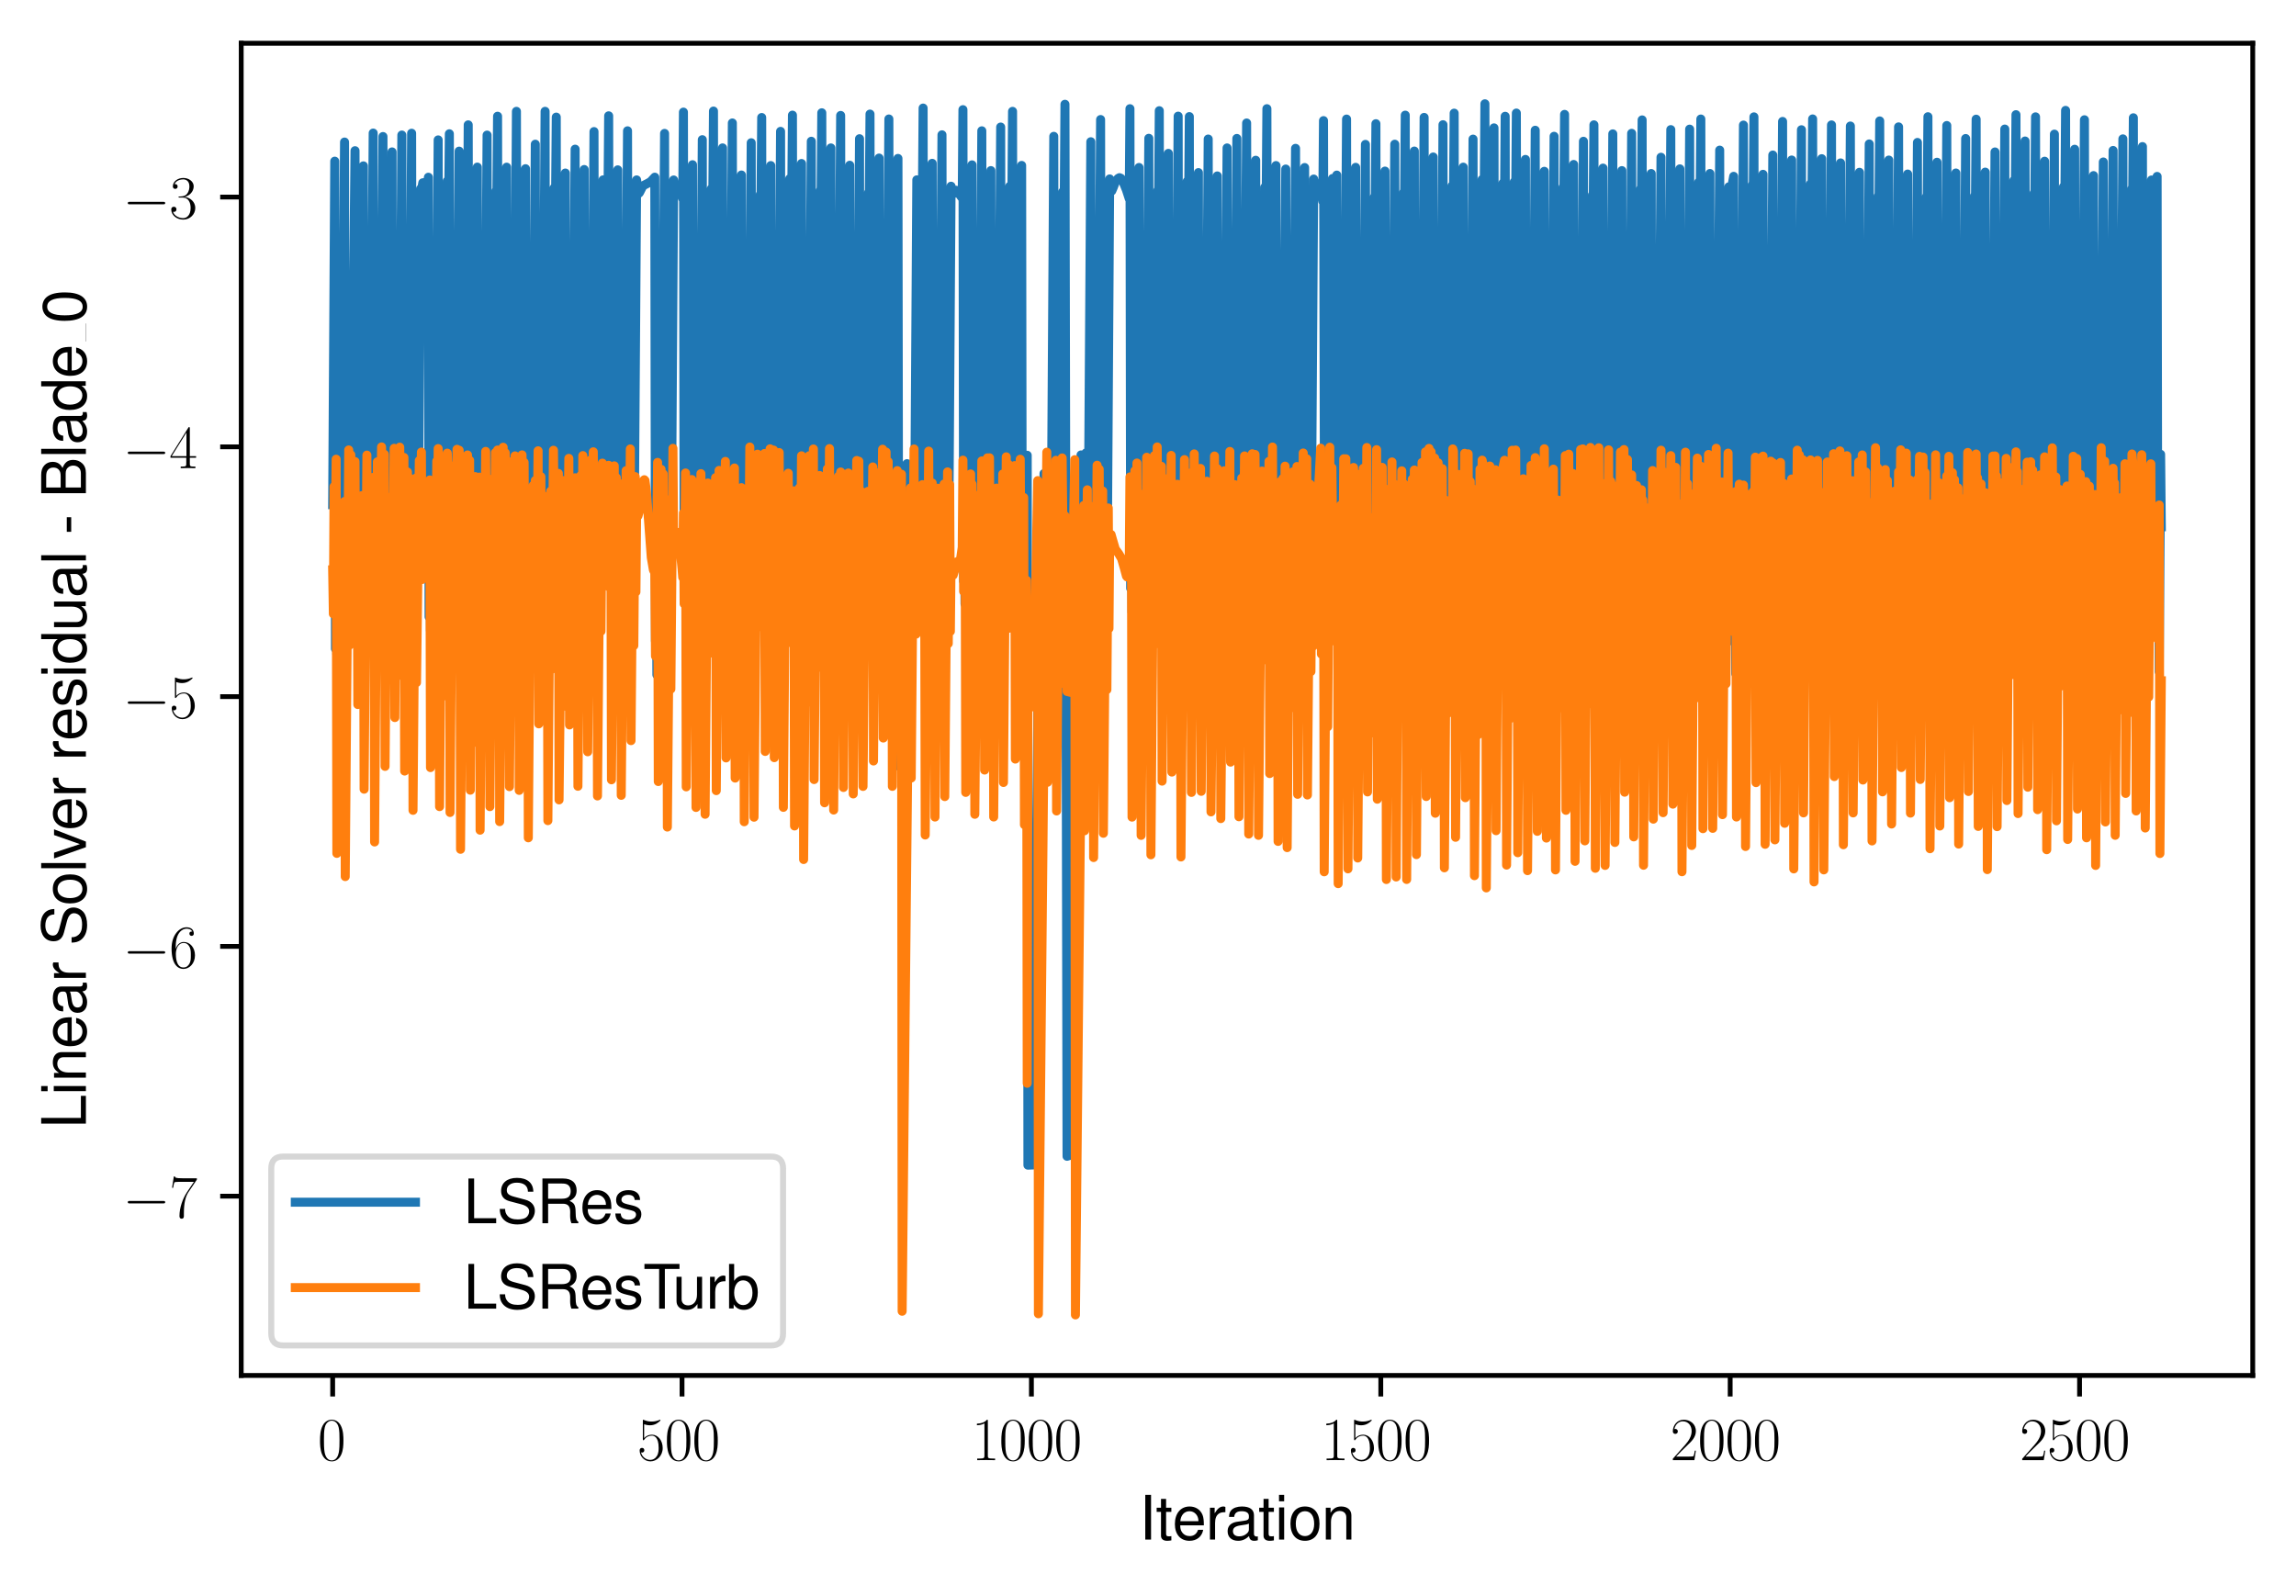 <?xml version="1.0" encoding="utf-8" standalone="no"?>
<!DOCTYPE svg PUBLIC "-//W3C//DTD SVG 1.1//EN"
  "http://www.w3.org/Graphics/SVG/1.1/DTD/svg11.dtd">
<svg xmlns:xlink="http://www.w3.org/1999/xlink" width="382.15pt" height="265.601pt" viewBox="0 0 382.15 265.601" xmlns="http://www.w3.org/2000/svg" version="1.1">
 <defs>
  <style type="text/css">*{stroke-linejoin: round; stroke-linecap: butt}</style>
 </defs>
 <g id="figure_1">
  <g id="patch_1">
   <path d="M 0 265.601 
L 382.15 265.601 
L 382.15 0 
L 0 0 
z
" style="fill: #ffffff"/>
  </g>
  <g id="axes_1">
   <g id="patch_2">
    <path d="M 40.15 228.96 
L 374.95 228.96 
L 374.95 7.2 
L 40.15 7.2 
z
" style="fill: #ffffff"/>
   </g>
   <g id="matplotlib.axis_1">
    <g id="xtick_1">
     <g id="line2d_1">
      <defs>
       <path id="m404ef803a5" d="M 0 0 
L 0 3.5 
" style="stroke: #000000; stroke-width: 0.8"/>
      </defs>
      <g>
       <use xlink:href="#m404ef803a5" x="55.369" y="228.96" style="stroke: #000000; stroke-width: 0.8"/>
      </g>
     </g>
     <g id="text_1">
      <!-- $\mathdefault{0}$ -->
      <g transform="translate(52.878 243.058) scale(0.1 -0.1)">
       <defs>
        <path id="CMR17-30" d="M 2688 2038 
C 2688 2430 2682 3099 2413 3613 
C 2176 4063 1798 4224 1466 4224 
C 1158 4224 768 4082 525 3620 
C 269 3137 243 2539 243 2038 
C 243 1671 250 1112 448 623 
C 723 -39 1216 -128 1466 -128 
C 1760 -128 2208 -7 2470 604 
C 2662 1048 2688 1568 2688 2038 
z
M 1466 -26 
C 1056 -26 813 328 723 816 
C 653 1196 653 1749 653 2109 
C 653 2604 653 3015 736 3407 
C 858 3954 1216 4121 1466 4121 
C 1728 4121 2067 3947 2189 3420 
C 2272 3054 2278 2623 2278 2109 
C 2278 1691 2278 1176 2202 797 
C 2067 96 1690 -26 1466 -26 
z
" transform="scale(0.016)"/>
       </defs>
       <use xlink:href="#CMR17-30" transform="scale(0.996)"/>
      </g>
     </g>
    </g>
    <g id="xtick_2">
     <g id="line2d_2">
      <g>
       <use xlink:href="#m404ef803a5" x="113.52" y="228.96" style="stroke: #000000; stroke-width: 0.8"/>
      </g>
     </g>
     <g id="text_2">
      <!-- $\mathdefault{500}$ -->
      <g transform="translate(106.048 243.058) scale(0.1 -0.1)">
       <defs>
        <path id="CMR17-35" d="M 730 3750 
C 794 3724 1056 3641 1325 3641 
C 1920 3641 2246 3961 2432 4140 
C 2432 4191 2432 4224 2394 4224 
C 2387 4224 2374 4224 2323 4198 
C 2099 4102 1837 4032 1517 4032 
C 1325 4032 1037 4055 723 4191 
C 653 4224 640 4224 634 4224 
C 602 4224 595 4217 595 4090 
L 595 2231 
C 595 2113 595 2080 659 2080 
C 691 2080 704 2093 736 2139 
C 941 2435 1222 2560 1542 2560 
C 1766 2560 2246 2415 2246 1293 
C 2246 1087 2246 716 2054 422 
C 1894 159 1645 25 1370 25 
C 947 25 518 319 403 812 
C 429 806 480 793 506 793 
C 589 793 749 838 749 1036 
C 749 1209 627 1280 506 1280 
C 358 1280 262 1190 262 1011 
C 262 454 704 -128 1382 -128 
C 2042 -128 2669 441 2669 1267 
C 2669 2054 2170 2662 1549 2662 
C 1222 2662 947 2540 730 2304 
L 730 3750 
z
" transform="scale(0.016)"/>
       </defs>
       <use xlink:href="#CMR17-35" transform="scale(0.996)"/>
       <use xlink:href="#CMR17-30" transform="translate(45.69 0) scale(0.996)"/>
       <use xlink:href="#CMR17-30" transform="translate(91.381 0) scale(0.996)"/>
      </g>
     </g>
    </g>
    <g id="xtick_3">
     <g id="line2d_3">
      <g>
       <use xlink:href="#m404ef803a5" x="171.671" y="228.96" style="stroke: #000000; stroke-width: 0.8"/>
      </g>
     </g>
     <g id="text_3">
      <!-- $\mathdefault{1000}$ -->
      <g transform="translate(161.708 243.058) scale(0.1 -0.1)">
       <defs>
        <path id="CMR17-31" d="M 1702 4083 
C 1702 4217 1696 4224 1606 4224 
C 1357 3927 979 3833 621 3820 
C 602 3820 570 3820 563 3808 
C 557 3795 557 3782 557 3648 
C 755 3648 1088 3686 1344 3839 
L 1344 467 
C 1344 243 1331 166 781 166 
L 589 166 
L 589 0 
C 896 6 1216 12 1523 12 
C 1830 12 2150 6 2458 0 
L 2458 166 
L 2266 166 
C 1715 166 1702 236 1702 467 
L 1702 4083 
z
" transform="scale(0.016)"/>
       </defs>
       <use xlink:href="#CMR17-31" transform="scale(0.996)"/>
       <use xlink:href="#CMR17-30" transform="translate(45.69 0) scale(0.996)"/>
       <use xlink:href="#CMR17-30" transform="translate(91.381 0) scale(0.996)"/>
       <use xlink:href="#CMR17-30" transform="translate(137.071 0) scale(0.996)"/>
      </g>
     </g>
    </g>
    <g id="xtick_4">
     <g id="line2d_4">
      <g>
       <use xlink:href="#m404ef803a5" x="229.822" y="228.96" style="stroke: #000000; stroke-width: 0.8"/>
      </g>
     </g>
     <g id="text_4">
      <!-- $\mathdefault{1500}$ -->
      <g transform="translate(219.86 243.058) scale(0.1 -0.1)">
       <use xlink:href="#CMR17-31" transform="scale(0.996)"/>
       <use xlink:href="#CMR17-35" transform="translate(45.69 0) scale(0.996)"/>
       <use xlink:href="#CMR17-30" transform="translate(91.381 0) scale(0.996)"/>
       <use xlink:href="#CMR17-30" transform="translate(137.071 0) scale(0.996)"/>
      </g>
     </g>
    </g>
    <g id="xtick_5">
     <g id="line2d_5">
      <g>
       <use xlink:href="#m404ef803a5" x="287.974" y="228.96" style="stroke: #000000; stroke-width: 0.8"/>
      </g>
     </g>
     <g id="text_5">
      <!-- $\mathdefault{2000}$ -->
      <g transform="translate(278.011 243.058) scale(0.1 -0.1)">
       <defs>
        <path id="CMR17-32" d="M 2669 990 
L 2554 990 
C 2490 537 2438 460 2413 422 
C 2381 371 1920 371 1830 371 
L 602 371 
C 832 620 1280 1073 1824 1596 
C 2214 1966 2669 2400 2669 3033 
C 2669 3788 2067 4224 1395 4224 
C 691 4224 262 3603 262 3027 
C 262 2777 448 2745 525 2745 
C 589 2745 781 2783 781 3007 
C 781 3206 614 3264 525 3264 
C 486 3264 448 3257 422 3244 
C 544 3788 915 4057 1306 4057 
C 1862 4057 2227 3616 2227 3033 
C 2227 2477 1901 1998 1536 1583 
L 262 147 
L 262 0 
L 2515 0 
L 2669 990 
z
" transform="scale(0.016)"/>
       </defs>
       <use xlink:href="#CMR17-32" transform="scale(0.996)"/>
       <use xlink:href="#CMR17-30" transform="translate(45.69 0) scale(0.996)"/>
       <use xlink:href="#CMR17-30" transform="translate(91.381 0) scale(0.996)"/>
       <use xlink:href="#CMR17-30" transform="translate(137.071 0) scale(0.996)"/>
      </g>
     </g>
    </g>
    <g id="xtick_6">
     <g id="line2d_6">
      <g>
       <use xlink:href="#m404ef803a5" x="346.125" y="228.96" style="stroke: #000000; stroke-width: 0.8"/>
      </g>
     </g>
     <g id="text_6">
      <!-- $\mathdefault{2500}$ -->
      <g transform="translate(336.162 243.058) scale(0.1 -0.1)">
       <use xlink:href="#CMR17-32" transform="scale(0.996)"/>
       <use xlink:href="#CMR17-35" transform="translate(45.69 0) scale(0.996)"/>
       <use xlink:href="#CMR17-30" transform="translate(91.381 0) scale(0.996)"/>
       <use xlink:href="#CMR17-30" transform="translate(137.071 0) scale(0.996)"/>
      </g>
     </g>
    </g>
    <g id="text_7">
     <!-- Iteration -->
     <g transform="translate(189.603 256.279) scale(0.1 -0.1)">
      <defs>
       <path id="NimbusSanL-Regu-49" d="M 1242 4672 
L 640 4672 
L 640 0 
L 1242 0 
L 1242 4672 
z
" transform="scale(0.016)"/>
       <path id="NimbusSanL-Regu-74" d="M 1626 3328 
L 1075 3328 
L 1075 4249 
L 544 4249 
L 544 3328 
L 90 3328 
L 90 2892 
L 544 2892 
L 544 402 
C 544 64 774 -128 1190 -128 
C 1318 -128 1446 -116 1626 -84 
L 1626 364 
C 1555 345 1472 339 1370 339 
C 1139 339 1075 402 1075 634 
L 1075 2892 
L 1626 2892 
L 1626 3328 
z
" transform="scale(0.016)"/>
       <path id="NimbusSanL-Regu-65" d="M 3283 1484 
C 3283 1998 3245 2311 3149 2565 
C 2931 3123 2419 3456 1792 3456 
C 858 3456 256 2734 256 1619 
C 256 545 838 -128 1779 -128 
C 2547 -128 3078 307 3213 1018 
L 2675 1018 
C 2528 588 2227 364 1798 364 
C 1459 364 1171 514 992 787 
C 864 974 819 1161 813 1484 
L 3283 1484 
z
M 826 1920 
C 870 2552 1248 2963 1786 2963 
C 2310 2963 2714 2519 2714 1959 
C 2714 1946 2714 1933 2707 1920 
L 826 1920 
z
" transform="scale(0.016)"/>
       <path id="NimbusSanL-Regu-72" d="M 442 3328 
L 442 0 
L 979 0 
L 979 1727 
C 979 2203 1101 2514 1357 2698 
C 1523 2819 1683 2857 2054 2863 
L 2054 3404 
C 1965 3449 1920 3456 1850 3456 
C 1504 3456 1242 3251 934 2750 
L 934 3328 
L 442 3328 
z
" transform="scale(0.016)"/>
       <path id="NimbusSanL-Regu-61" d="M 3424 332 
C 3366 320 3341 320 3309 320 
C 3123 320 3021 415 3021 581 
L 3021 2542 
C 3021 3135 2586 3456 1760 3456 
C 1274 3456 870 3315 646 3065 
C 493 2893 429 2702 416 2370 
L 954 2370 
C 998 2778 1242 2963 1741 2963 
C 2221 2963 2490 2784 2490 2466 
L 2490 2326 
C 2490 2103 2355 2007 1933 1956 
C 1178 1861 1062 1835 858 1753 
C 467 1593 269 1294 269 861 
C 269 256 691 -128 1370 -128 
C 1792 -128 2131 19 2509 364 
C 2547 25 2714 -128 3059 -128 
C 3168 -128 3251 -116 3424 -71 
L 3424 332 
z
M 2490 1071 
C 2490 893 2438 785 2278 638 
C 2061 441 1798 339 1485 339 
C 1069 339 826 536 826 874 
C 826 1224 1062 1402 1632 1485 
C 2195 1562 2310 1587 2490 1670 
L 2490 1071 
z
" transform="scale(0.016)"/>
       <path id="NimbusSanL-Regu-69" d="M 960 3358 
L 429 3358 
L 429 0 
L 960 0 
L 960 3358 
z
M 960 4672 
L 422 4672 
L 422 3999 
L 960 3999 
L 960 4672 
z
" transform="scale(0.016)"/>
       <path id="NimbusSanL-Regu-6f" d="M 1741 3456 
C 800 3456 230 2784 230 1663 
C 230 543 794 -128 1747 -128 
C 2688 -128 3264 543 3264 1638 
C 3264 2791 2707 3456 1741 3456 
z
M 1747 2963 
C 2349 2963 2707 2472 2707 1644 
C 2707 861 2336 364 1747 364 
C 1152 364 787 855 787 1663 
C 787 2466 1152 2963 1747 2963 
z
" transform="scale(0.016)"/>
       <path id="NimbusSanL-Regu-6e" d="M 448 3328 
L 448 0 
L 986 0 
L 986 1835 
C 986 2539 1344 2988 1894 2988 
C 2317 2988 2586 2732 2586 2328 
L 2586 0 
L 3117 0 
L 3117 2539 
C 3117 3097 2701 3456 2054 3456 
C 1555 3456 1235 3263 941 2796 
L 941 3328 
L 448 3328 
z
" transform="scale(0.016)"/>
      </defs>
      <use xlink:href="#NimbusSanL-Regu-49" transform="scale(0.996)"/>
      <use xlink:href="#NimbusSanL-Regu-74" transform="translate(27.695 0) scale(0.996)"/>
      <use xlink:href="#NimbusSanL-Regu-65" transform="translate(55.39 0) scale(0.996)"/>
      <use xlink:href="#NimbusSanL-Regu-72" transform="translate(110.782 0) scale(0.996)"/>
      <use xlink:href="#NimbusSanL-Regu-61" transform="translate(142.961 0) scale(0.996)"/>
      <use xlink:href="#NimbusSanL-Regu-74" transform="translate(198.353 0) scale(0.996)"/>
      <use xlink:href="#NimbusSanL-Regu-69" transform="translate(226.048 0) scale(0.996)"/>
      <use xlink:href="#NimbusSanL-Regu-6f" transform="translate(248.165 0) scale(0.996)"/>
      <use xlink:href="#NimbusSanL-Regu-6e" transform="translate(303.556 0) scale(0.996)"/>
     </g>
    </g>
   </g>
   <g id="matplotlib.axis_2">
    <g id="ytick_1">
     <g id="line2d_7">
      <defs>
       <path id="mb4d58ec175" d="M 0 0 
L -3.5 0 
" style="stroke: #000000; stroke-width: 0.8"/>
      </defs>
      <g>
       <use xlink:href="#mb4d58ec175" x="40.15" y="199.114" style="stroke: #000000; stroke-width: 0.8"/>
      </g>
     </g>
     <g id="text_8">
      <!-- $\mathdefault{−7}$ -->
      <g transform="translate(20.42 202.663) scale(0.1 -0.1)">
       <defs>
        <path id="CMSY10-0" d="M 4218 1472 
C 4326 1472 4442 1472 4442 1600 
C 4442 1728 4326 1728 4218 1728 
L 755 1728 
C 646 1728 531 1728 531 1600 
C 531 1472 646 1472 755 1472 
L 4218 1472 
z
" transform="scale(0.016)"/>
        <path id="CMR17-37" d="M 2886 3955 
L 2886 4096 
L 1382 4096 
C 634 4096 621 4166 595 4288 
L 480 4288 
L 294 3104 
L 410 3104 
C 429 3226 474 3552 550 3673 
C 589 3724 1062 3724 1171 3724 
L 2579 3724 
L 1869 2670 
C 1395 1961 1069 1003 1069 166 
C 1069 89 1069 -128 1299 -128 
C 1530 -128 1530 89 1530 172 
L 1530 466 
C 1530 1514 1709 2204 2003 2644 
L 2886 3955 
z
" transform="scale(0.016)"/>
       </defs>
       <use xlink:href="#CMSY10-0" transform="scale(0.996)"/>
       <use xlink:href="#CMR17-37" transform="translate(77.487 0) scale(0.996)"/>
      </g>
     </g>
    </g>
    <g id="ytick_2">
     <g id="line2d_8">
      <g>
       <use xlink:href="#mb4d58ec175" x="40.15" y="157.537" style="stroke: #000000; stroke-width: 0.8"/>
      </g>
     </g>
     <g id="text_9">
      <!-- $\mathdefault{−6}$ -->
      <g transform="translate(20.42 161.086) scale(0.1 -0.1)">
       <defs>
        <path id="CMR17-36" d="M 678 2198 
C 678 3712 1395 4076 1811 4076 
C 1946 4076 2272 4049 2400 3782 
C 2298 3782 2106 3782 2106 3558 
C 2106 3385 2246 3328 2336 3328 
C 2394 3328 2566 3353 2566 3571 
C 2566 3987 2246 4224 1805 4224 
C 1043 4224 243 3411 243 2011 
C 243 257 966 -128 1478 -128 
C 2099 -128 2688 431 2688 1295 
C 2688 2101 2170 2688 1517 2688 
C 1126 2688 838 2430 678 1979 
L 678 2198 
z
M 1478 25 
C 691 25 691 1212 691 1450 
C 691 1914 909 2585 1504 2585 
C 1613 2585 1926 2585 2138 2140 
C 2253 1889 2253 1624 2253 1302 
C 2253 954 2253 696 2118 438 
C 1978 173 1773 25 1478 25 
z
" transform="scale(0.016)"/>
       </defs>
       <use xlink:href="#CMSY10-0" transform="scale(0.996)"/>
       <use xlink:href="#CMR17-36" transform="translate(77.487 0) scale(0.996)"/>
      </g>
     </g>
    </g>
    <g id="ytick_3">
     <g id="line2d_9">
      <g>
       <use xlink:href="#mb4d58ec175" x="40.15" y="115.959" style="stroke: #000000; stroke-width: 0.8"/>
      </g>
     </g>
     <g id="text_10">
      <!-- $\mathdefault{−5}$ -->
      <g transform="translate(20.42 119.508) scale(0.1 -0.1)">
       <use xlink:href="#CMSY10-0" transform="scale(0.996)"/>
       <use xlink:href="#CMR17-35" transform="translate(77.487 0) scale(0.996)"/>
      </g>
     </g>
    </g>
    <g id="ytick_4">
     <g id="line2d_10">
      <g>
       <use xlink:href="#mb4d58ec175" x="40.15" y="74.382" style="stroke: #000000; stroke-width: 0.8"/>
      </g>
     </g>
     <g id="text_11">
      <!-- $\mathdefault{−4}$ -->
      <g transform="translate(20.42 77.931) scale(0.1 -0.1)">
       <defs>
        <path id="CMR17-34" d="M 2150 4147 
C 2150 4281 2144 4288 2029 4288 
L 128 1254 
L 128 1088 
L 1779 1088 
L 1779 460 
C 1779 230 1766 166 1318 166 
L 1197 166 
L 1197 0 
C 1402 12 1747 12 1965 12 
C 2182 12 2528 12 2733 0 
L 2733 166 
L 2611 166 
C 2163 166 2150 230 2150 460 
L 2150 1088 
L 2803 1088 
L 2803 1254 
L 2150 1254 
L 2150 4147 
z
M 1798 3723 
L 1798 1254 
L 256 1254 
L 1798 3723 
z
" transform="scale(0.016)"/>
       </defs>
       <use xlink:href="#CMSY10-0" transform="scale(0.996)"/>
       <use xlink:href="#CMR17-34" transform="translate(77.487 0) scale(0.996)"/>
      </g>
     </g>
    </g>
    <g id="ytick_5">
     <g id="line2d_11">
      <g>
       <use xlink:href="#mb4d58ec175" x="40.15" y="32.805" style="stroke: #000000; stroke-width: 0.8"/>
      </g>
     </g>
     <g id="text_12">
      <!-- $\mathdefault{−3}$ -->
      <g transform="translate(20.42 36.354) scale(0.1 -0.1)">
       <defs>
        <path id="CMR17-33" d="M 1414 2176 
C 1984 2176 2234 1673 2234 1094 
C 2234 322 1824 25 1453 25 
C 1114 25 563 193 390 691 
C 422 678 454 678 486 678 
C 640 678 755 780 755 947 
C 755 1132 614 1216 486 1216 
C 378 1216 211 1164 211 927 
C 211 335 787 -128 1466 -128 
C 2176 -128 2720 432 2720 1087 
C 2720 1718 2208 2176 1600 2246 
C 2086 2347 2554 2776 2554 3353 
C 2554 3856 2048 4224 1472 4224 
C 890 4224 378 3862 378 3347 
C 378 3123 544 3084 627 3084 
C 762 3084 877 3167 877 3334 
C 877 3500 762 3584 627 3584 
C 602 3584 570 3584 544 3571 
C 730 3999 1235 4076 1459 4076 
C 1683 4076 2106 3966 2106 3347 
C 2106 3167 2080 2851 1862 2574 
C 1670 2329 1453 2316 1242 2297 
C 1210 2297 1062 2284 1037 2284 
C 992 2278 966 2272 966 2227 
C 966 2182 973 2176 1101 2176 
L 1414 2176 
z
" transform="scale(0.016)"/>
       </defs>
       <use xlink:href="#CMSY10-0" transform="scale(0.996)"/>
       <use xlink:href="#CMR17-33" transform="translate(77.487 0) scale(0.996)"/>
      </g>
     </g>
    </g>
    <g id="text_13">
     <!-- Linear Solver residual - Blade_0 -->
     <g transform="translate(14.298 187.852) rotate(-90) scale(0.1 -0.1)">
      <defs>
       <path id="NimbusSanL-Regu-4c" d="M 1107 4672 
L 512 4672 
L 512 0 
L 3411 0 
L 3411 524 
L 1107 524 
L 1107 4672 
z
" transform="scale(0.016)"/>
       <path id="NimbusSanL-Regu-53" d="M 3814 3295 
C 3808 4204 3181 4736 2106 4736 
C 1082 4736 448 4211 448 3372 
C 448 2806 749 2450 1363 2291 
L 2522 1986 
C 3110 1833 3379 1598 3379 1236 
C 3379 988 3245 733 3046 593 
C 2861 466 2566 396 2189 396 
C 1683 396 1338 517 1114 784 
C 941 988 864 1210 870 1496 
L 307 1496 
C 314 1070 397 790 582 536 
C 902 102 1440 -128 2150 -128 
C 2707 -128 3162 0 3462 230 
C 3776 479 3974 892 3974 1293 
C 3974 1865 3616 2284 2982 2456 
L 1811 2768 
C 1248 2920 1043 3098 1043 3454 
C 1043 3925 1459 4236 2086 4236 
C 2829 4236 3245 3899 3251 3295 
L 3814 3295 
z
" transform="scale(0.016)"/>
       <path id="NimbusSanL-Regu-6c" d="M 973 4672 
L 435 4672 
L 435 0 
L 973 0 
L 973 4672 
z
" transform="scale(0.016)"/>
       <path id="NimbusSanL-Regu-76" d="M 1824 0 
L 3110 3328 
L 2509 3328 
L 1562 629 
L 666 3328 
L 64 3328 
L 1242 0 
L 1824 0 
z
" transform="scale(0.016)"/>
       <path id="NimbusSanL-Regu-73" d="M 2803 2428 
C 2797 3084 2362 3456 1587 3456 
C 806 3456 301 3052 301 2434 
C 301 1912 570 1663 1363 1472 
L 1862 1351 
C 2234 1262 2381 1129 2381 887 
C 2381 574 2067 364 1600 364 
C 1312 364 1069 447 934 587 
C 851 683 813 778 781 1014 
L 218 1014 
C 243 243 678 -128 1555 -128 
C 2400 -128 2938 288 2938 931 
C 2938 1428 2656 1702 1990 1861 
L 1478 1982 
C 1043 2084 858 2224 858 2459 
C 858 2765 1133 2963 1568 2963 
C 1997 2963 2227 2778 2240 2428 
L 2803 2428 
z
" transform="scale(0.016)"/>
       <path id="NimbusSanL-Regu-64" d="M 3168 4672 
L 2637 4672 
L 2637 2937 
C 2413 3276 2054 3456 1606 3456 
C 736 3456 166 2759 166 1695 
C 166 568 723 -128 1626 -128 
C 2086 -128 2406 44 2694 460 
L 2694 19 
L 3168 19 
L 3168 4672 
z
M 1696 2956 
C 2272 2956 2637 2447 2637 1651 
C 2637 880 2266 371 1702 371 
C 1114 371 723 887 723 1663 
C 723 2440 1114 2956 1696 2956 
z
" transform="scale(0.016)"/>
       <path id="NimbusSanL-Regu-75" d="M 3085 19 
L 3085 3328 
L 2554 3328 
L 2554 1454 
C 2554 780 2195 339 1638 339 
C 1216 339 947 591 947 988 
L 947 3328 
L 416 3328 
L 416 780 
C 416 230 832 -128 1485 -128 
C 1978 -128 2291 44 2605 484 
L 2605 19 
L 3085 19 
z
" transform="scale(0.016)"/>
       <path id="NimbusSanL-Regu-2d" d="M 1818 1996 
L 294 1996 
L 294 1536 
L 1818 1536 
L 1818 1996 
z
" transform="scale(0.016)"/>
       <path id="NimbusSanL-Regu-42" d="M 506 0 
L 2611 0 
C 3053 0 3379 121 3629 390 
C 3859 632 3987 961 3987 1321 
C 3987 1878 3731 2214 3136 2444 
C 3558 2643 3782 2994 3782 3476 
C 3782 3821 3654 4127 3411 4345 
C 3168 4569 2848 4672 2400 4672 
L 506 4672 
L 506 0 
z
M 1101 2636 
L 1101 4147 
L 2253 4147 
C 2586 4147 2771 4101 2931 3977 
C 3098 3847 3187 3652 3187 3391 
C 3187 3138 3098 2936 2931 2806 
C 2771 2682 2586 2636 2253 2636 
L 1101 2636 
z
M 1101 524 
L 1101 2112 
L 2554 2112 
C 2842 2112 3034 2042 3174 1890 
C 3315 1745 3392 1542 3392 1315 
C 3392 1093 3315 891 3174 746 
C 3034 594 2842 524 2554 524 
L 1101 524 
z
" transform="scale(0.016)"/>
       <path id="NimbusSanL-Regu-30" d="M 1760 4544 
C 1338 4544 954 4358 717 4044 
C 422 3649 275 3043 275 2207 
C 275 683 787 -128 1760 -128 
C 2720 -128 3245 683 3245 2169 
C 3245 3049 3104 3636 2803 4044 
C 2566 4364 2189 4544 1760 4544 
z
M 1760 4044 
C 2368 4044 2669 3432 2669 2220 
C 2669 938 2374 339 1747 339 
C 1152 339 851 964 851 2201 
C 851 3438 1152 4044 1760 4044 
z
" transform="scale(0.016)"/>
      </defs>
      <use xlink:href="#NimbusSanL-Regu-4c" transform="scale(0.996)"/>
      <use xlink:href="#NimbusSanL-Regu-69" transform="translate(55.392 0) scale(0.996)"/>
      <use xlink:href="#NimbusSanL-Regu-6e" transform="translate(77.508 0) scale(0.996)"/>
      <use xlink:href="#NimbusSanL-Regu-65" transform="translate(132.9 0) scale(0.996)"/>
      <use xlink:href="#NimbusSanL-Regu-61" transform="translate(188.292 0) scale(0.996)"/>
      <use xlink:href="#NimbusSanL-Regu-72" transform="translate(243.683 0) scale(0.996)"/>
      <use xlink:href="#NimbusSanL-Regu-53" transform="translate(304.554 0) scale(0.996)"/>
      <use xlink:href="#NimbusSanL-Regu-6f" transform="translate(371.004 0) scale(0.996)"/>
      <use xlink:href="#NimbusSanL-Regu-6c" transform="translate(426.396 0) scale(0.996)"/>
      <use xlink:href="#NimbusSanL-Regu-76" transform="translate(448.512 0) scale(0.996)"/>
      <use xlink:href="#NimbusSanL-Regu-65" transform="translate(495.835 0) scale(0.996)"/>
      <use xlink:href="#NimbusSanL-Regu-72" transform="translate(551.227 0) scale(0.996)"/>
      <use xlink:href="#NimbusSanL-Regu-72" transform="translate(612.097 0) scale(0.996)"/>
      <use xlink:href="#NimbusSanL-Regu-65" transform="translate(645.272 0) scale(0.996)"/>
      <use xlink:href="#NimbusSanL-Regu-73" transform="translate(700.664 0) scale(0.996)"/>
      <use xlink:href="#NimbusSanL-Regu-69" transform="translate(750.477 0) scale(0.996)"/>
      <use xlink:href="#NimbusSanL-Regu-64" transform="translate(772.594 0) scale(0.996)"/>
      <use xlink:href="#NimbusSanL-Regu-75" transform="translate(827.986 0) scale(0.996)"/>
      <use xlink:href="#NimbusSanL-Regu-61" transform="translate(883.377 0) scale(0.996)"/>
      <use xlink:href="#NimbusSanL-Regu-6c" transform="translate(938.769 0) scale(0.996)"/>
      <use xlink:href="#NimbusSanL-Regu-2d" transform="translate(988.581 0) scale(0.996)"/>
      <use xlink:href="#NimbusSanL-Regu-42" transform="translate(1049.451 0) scale(0.996)"/>
      <use xlink:href="#NimbusSanL-Regu-6c" transform="translate(1115.901 0) scale(0.996)"/>
      <use xlink:href="#NimbusSanL-Regu-61" transform="translate(1138.018 0) scale(0.996)"/>
      <use xlink:href="#NimbusSanL-Regu-64" transform="translate(1193.41 0) scale(0.996)"/>
      <use xlink:href="#NimbusSanL-Regu-65" transform="translate(1248.801 0) scale(0.996)"/>
      <use xlink:href="#NimbusSanL-Regu-30" transform="translate(1340.059 0) scale(0.996)"/>
      <path d="M 1310.17 0 
L 1340.059 0 
L 1340.059 0.399 
L 1310.17 0.399 
L 1310.17 0 
z
"/>
     </g>
    </g>
   </g>
   <g id="line2d_12">
    <path d="M 55.369 84.011 
L 55.717 26.828 
L 55.834 107.999 
L 55.95 88.256 
L 56.066 108.901 
L 56.183 88.666 
L 56.299 101.332 
L 56.415 81.191 
L 56.648 89.154 
L 56.88 86.927 
L 57.346 23.645 
L 57.462 97.318 
L 57.578 81.049 
L 57.695 102.443 
L 57.811 85.18 
L 57.927 101.519 
L 58.044 83.142 
L 58.276 93.772 
L 58.392 93.52 
L 58.509 90.801 
L 58.858 47.145 
L 59.09 25.086 
L 59.207 91.51 
L 59.323 74.985 
L 59.439 93.501 
L 59.555 74.675 
L 59.788 91.566 
L 59.904 90.91 
L 60.137 84.305 
L 60.486 27.609 
L 60.602 109.367 
L 60.835 76.546 
L 60.951 96.621 
L 61.067 78.544 
L 61.3 93.229 
L 61.416 93.8 
L 61.649 85.084 
L 62.114 22.151 
L 62.23 102.598 
L 62.347 85.495 
L 62.463 107.527 
L 62.579 88.783 
L 62.696 102.123 
L 62.812 82.784 
L 63.045 88.885 
L 63.161 88.037 
L 63.277 80.817 
L 63.742 22.728 
L 63.859 96.028 
L 63.975 79.493 
L 64.091 99.797 
L 64.208 81.899 
L 64.44 99.302 
L 64.556 78.189 
L 64.673 78.385 
L 64.905 74.167 
L 65.254 25.289 
L 65.371 105.822 
L 65.487 88.953 
L 65.603 111.193 
L 65.836 75.287 
L 66.068 92.367 
L 66.185 95.279 
L 66.301 75.04 
L 66.417 90.044 
L 66.883 22.479 
L 66.999 98.842 
L 67.115 82.91 
L 67.231 104.494 
L 67.348 86.914 
L 67.464 99.577 
L 67.58 81.68 
L 67.813 92.109 
L 67.929 91.59 
L 68.046 88.963 
L 68.511 22.177 
L 68.627 95.639 
L 68.743 78.322 
L 68.86 98.453 
L 68.976 80.105 
L 69.092 93.524 
L 69.209 75.972 
L 69.441 86.125 
L 69.557 85.314 
L 69.674 82.306 
L 70.023 31.407 
L 70.139 31.718 
L 70.372 30.426 
L 70.488 30.406 
L 70.72 30.614 
L 70.953 31.49 
L 71.069 31.325 
L 71.302 29.504 
L 71.418 102.677 
L 71.535 84.564 
L 71.651 104.959 
L 71.767 85.978 
L 71.884 99.664 
L 72 82.025 
L 72.232 95.188 
L 72.349 75.116 
L 72.465 90.635 
L 72.93 23.289 
L 73.047 97.902 
L 73.163 81.277 
L 73.279 102.431 
L 73.395 83.824 
L 73.512 96.015 
L 73.628 77.415 
L 73.861 86.621 
L 73.977 85.846 
L 74.093 82.868 
L 74.442 30.135 
L 74.675 33.939 
L 74.791 22.27 
L 74.907 92.204 
L 75.024 76.005 
L 75.14 95.616 
L 75.256 77.344 
L 75.489 97.149 
L 75.605 79.452 
L 75.838 86.491 
L 75.954 85.776 
L 76.419 25.159 
L 76.536 98.317 
L 76.652 82.416 
L 76.768 101.459 
L 76.885 83.305 
L 77.117 95.549 
L 77.233 75.226 
L 77.466 80.874 
L 77.582 78.397 
L 77.931 20.783 
L 78.048 92.994 
L 78.164 76.141 
L 78.28 95.721 
L 78.396 77.243 
L 78.629 97.325 
L 78.745 78.769 
L 78.862 81.748 
L 78.978 81.391 
L 79.094 79.331 
L 79.443 27.816 
L 79.559 103.783 
L 79.676 86.565 
L 79.792 108.816 
L 79.908 89.678 
L 80.025 102.794 
L 80.141 83.239 
L 80.374 96.852 
L 80.606 76.258 
L 80.723 72.517 
L 81.071 22.487 
L 81.188 96.25 
L 81.304 80.032 
L 81.42 101.396 
L 81.537 83.476 
L 81.653 96.752 
L 81.769 77.763 
L 82.002 89.849 
L 82.118 89.874 
L 82.234 87.483 
L 82.583 31.744 
L 82.7 33.116 
L 82.816 19.346 
L 82.932 94.342 
L 83.049 78.61 
L 83.165 99.954 
L 83.281 82.061 
L 83.397 93.955 
L 83.514 74.656 
L 83.746 83.883 
L 83.863 82.92 
L 83.979 79.735 
L 84.328 27.829 
L 84.444 103.613 
L 84.56 87.05 
L 84.677 109.113 
L 84.793 90.342 
L 84.909 102.8 
L 85.026 82.893 
L 85.258 93.679 
L 85.375 93.562 
L 85.491 89.884 
L 85.956 18.535 
L 86.072 92.485 
L 86.189 75.766 
L 86.305 98.202 
L 86.421 79.814 
L 86.654 99.904 
L 86.77 79.232 
L 87.003 81.928 
L 87.119 79.874 
L 87.468 28.083 
L 87.584 108.13 
L 87.817 74.594 
L 87.933 96.726 
L 88.05 78.451 
L 88.282 97.523 
L 88.398 77.847 
L 88.515 79.572 
L 88.631 78.359 
L 88.747 75.416 
L 89.096 24.003 
L 89.213 105.087 
L 89.329 87.934 
L 89.445 110.565 
L 89.562 91.465 
L 89.678 103.984 
L 89.794 84.204 
L 90.027 94.104 
L 90.143 74.395 
L 90.259 74.657 
L 90.376 71.376 
L 90.725 18.532 
L 90.841 97.261 
L 90.957 80.548 
L 91.073 101.032 
L 91.19 82.644 
L 91.306 94.125 
L 91.422 75.669 
L 91.655 86.099 
L 91.771 87.039 
L 91.888 85.261 
L 92.236 31.288 
L 92.469 33.068 
L 92.585 19.493 
L 92.702 92.643 
L 92.818 77.069 
L 92.934 97.977 
L 93.051 80.757 
L 93.167 92.785 
L 93.283 75.162 
L 93.516 85.042 
L 93.632 84.407 
L 93.748 80.788 
L 94.097 28.805 
L 94.214 102.069 
L 94.33 86.514 
L 94.446 108.773 
L 94.679 74.981 
L 94.911 93.474 
L 95.028 74.927 
L 95.144 77.526 
L 95.26 76.134 
L 95.377 73.083 
L 95.726 24.831 
L 95.842 97.589 
L 95.958 81.981 
L 96.074 103.309 
L 96.191 85.6 
L 96.307 97.929 
L 96.423 79.012 
L 96.656 86.355 
L 96.772 84.917 
L 96.889 80.909 
L 97.237 28.218 
L 97.354 104.214 
L 97.47 87.308 
L 97.586 108.482 
L 97.703 89.831 
L 97.819 102.199 
L 97.935 83.057 
L 98.168 93.546 
L 98.284 92.957 
L 98.4 89.96 
L 98.866 21.901 
L 98.982 93.087 
L 99.098 77.31 
L 99.215 99.654 
L 99.331 82.303 
L 99.447 95.472 
L 99.564 77.151 
L 99.796 86.024 
L 99.912 85.721 
L 100.029 81.957 
L 100.378 29.941 
L 100.61 31.294 
L 101.075 32.465 
L 101.192 33.218 
L 101.308 19.278 
L 101.424 91.306 
L 101.541 75.357 
L 101.657 95.684 
L 101.773 77.905 
L 102.006 97.423 
L 102.122 77.727 
L 102.355 81.001 
L 102.471 78.409 
L 102.82 28.274 
L 102.936 101.576 
L 103.053 85.088 
L 103.169 108.098 
L 103.285 89.356 
L 103.401 101.197 
L 103.518 81.647 
L 103.75 90.583 
L 103.867 90.959 
L 103.983 89.053 
L 104.448 21.775 
L 104.565 95.727 
L 104.681 79.33 
L 104.797 99.868 
L 104.913 81.568 
L 105.146 99.373 
L 105.262 79.631 
L 105.495 83.547 
L 105.611 80.846 
L 105.96 29.948 
L 106.193 31.999 
L 106.309 32.198 
L 106.425 32.085 
L 107.007 30.931 
L 107.821 30.508 
L 108.286 30.242 
L 108.984 29.494 
L 109.1 106.707 
L 109.217 89.486 
L 109.333 112.33 
L 109.566 75.217 
L 109.798 92.479 
L 109.914 95.534 
L 110.031 75.278 
L 110.147 74.719 
L 110.263 71.313 
L 110.612 22.207 
L 110.729 99.907 
L 110.845 83.062 
L 110.961 104.868 
L 111.077 86.218 
L 111.194 98.208 
L 111.31 78.867 
L 111.543 87.795 
L 111.659 86.995 
L 111.775 83.413 
L 112.124 29.96 
L 112.357 31.265 
L 112.473 31.434 
L 112.706 31.164 
L 112.938 31.022 
L 113.171 31.542 
L 113.636 33.068 
L 113.752 18.662 
L 113.869 94.358 
L 113.985 78.028 
L 114.101 98.482 
L 114.218 80.465 
L 114.45 98.331 
L 114.567 79.137 
L 114.683 81.457 
L 114.799 80.365 
L 114.915 76.751 
L 115.264 27.421 
L 115.381 107.318 
L 115.497 90.427 
L 115.613 112.575 
L 115.846 75.91 
L 116.078 93.127 
L 116.195 95.875 
L 116.311 76.213 
L 116.427 75.468 
L 116.544 71.668 
L 116.893 23.251 
L 117.009 101.415 
L 117.125 84.742 
L 117.241 105.775 
L 117.358 87.347 
L 117.474 99.452 
L 117.59 80.201 
L 117.823 87.758 
L 117.939 87.108 
L 118.056 83.467 
L 118.405 31.405 
L 118.637 33.039 
L 118.753 18.486 
L 118.87 94.907 
L 118.986 78.375 
L 119.102 98.079 
L 119.219 79.8 
L 119.451 96.23 
L 119.568 76.605 
L 119.684 78.592 
L 119.8 77.849 
L 119.916 74.706 
L 120.265 24.62 
L 120.382 101.542 
L 120.498 85.083 
L 120.614 106.554 
L 120.731 88.222 
L 120.847 100.412 
L 120.963 81.392 
L 121.196 89.802 
L 121.312 89.445 
L 121.428 86.521 
L 121.894 20.469 
L 122.01 95.378 
L 122.126 79.417 
L 122.243 99.957 
L 122.359 82.336 
L 122.475 94.675 
L 122.591 76.282 
L 122.824 84.721 
L 122.94 84.177 
L 123.057 80.686 
L 123.406 29.133 
L 123.522 107.189 
L 123.754 74.87 
L 123.871 94.683 
L 123.987 77.22 
L 124.22 95.174 
L 124.336 75.748 
L 124.452 77.98 
L 124.569 77.197 
L 124.685 73.443 
L 125.034 23.762 
L 125.15 103.434 
L 125.266 86.926 
L 125.383 108.491 
L 125.499 90.105 
L 125.615 102.368 
L 125.732 83.003 
L 125.964 90.647 
L 126.08 89.377 
L 126.197 85.242 
L 126.546 32.353 
L 126.662 33.487 
L 126.778 19.56 
L 126.895 99.296 
L 127.011 82.569 
L 127.127 102.659 
L 127.244 84.113 
L 127.36 94.718 
L 127.476 75.669 
L 127.709 82.055 
L 127.825 80.829 
L 127.941 77.523 
L 128.29 27.559 
L 128.407 104.52 
L 128.523 87.979 
L 128.639 110.747 
L 128.872 74.852 
L 129.104 92.813 
L 129.221 95.302 
L 129.337 75.159 
L 129.453 91.03 
L 129.918 21.867 
L 130.035 99.921 
L 130.151 83.703 
L 130.267 104.562 
L 130.384 86.496 
L 130.5 98.165 
L 130.616 79.045 
L 130.849 86.366 
L 130.965 84.941 
L 131.081 81.253 
L 131.43 29.758 
L 131.779 33.081 
L 131.896 19.166 
L 132.012 93.326 
L 132.128 77.501 
L 132.245 97.634 
L 132.361 80.05 
L 132.593 98.717 
L 132.71 79.252 
L 132.826 81.01 
L 132.942 79.722 
L 133.059 76.183 
L 133.408 27.217 
L 133.524 106.15 
L 133.64 89.743 
L 133.756 111.552 
L 133.989 75.609 
L 134.222 92.531 
L 134.338 94.72 
L 134.454 74.958 
L 134.571 90.554 
L 135.036 23.515 
L 135.152 101.126 
L 135.268 84.586 
L 135.385 105.06 
L 135.501 86.584 
L 135.617 98.531 
L 135.734 79.44 
L 135.966 87.505 
L 136.083 86.658 
L 136.199 83.286 
L 136.548 31.672 
L 136.664 32.906 
L 136.78 18.774 
L 136.897 95.017 
L 137.013 78.526 
L 137.129 97.822 
L 137.246 79.333 
L 137.478 96.084 
L 137.594 76.273 
L 137.711 78.421 
L 137.827 77.885 
L 137.943 74.786 
L 138.292 24.625 
L 138.409 103.238 
L 138.525 86.553 
L 138.641 107.48 
L 138.757 88.816 
L 138.874 100.656 
L 138.99 81.364 
L 139.223 90.044 
L 139.339 89.867 
L 139.455 86.977 
L 139.92 19.215 
L 140.037 96.391 
L 140.153 80.26 
L 140.269 100.254 
L 140.386 82.301 
L 140.502 93.838 
L 140.618 75.391 
L 140.851 83.198 
L 140.967 82.464 
L 141.084 78.805 
L 141.432 27.505 
L 141.549 105.457 
L 141.665 88.965 
L 141.781 110.723 
L 142.014 74.948 
L 142.247 92.768 
L 142.363 95.961 
L 142.595 75.455 
L 142.712 71.643 
L 143.061 23.089 
L 143.177 101.235 
L 143.293 84.788 
L 143.41 105.606 
L 143.526 87.29 
L 143.642 99.547 
L 143.758 80.676 
L 143.991 89.887 
L 144.107 89.015 
L 144.224 84.947 
L 144.573 32.029 
L 144.689 33.125 
L 144.805 18.99 
L 144.921 99.633 
L 145.038 82.582 
L 145.154 102.645 
L 145.27 83.857 
L 145.387 94.859 
L 145.503 75.871 
L 145.736 82.9 
L 145.852 81.281 
L 145.968 76.946 
L 146.317 26.309 
L 146.433 109.155 
L 146.666 75.394 
L 146.782 94.215 
L 146.899 76.26 
L 147.131 91.578 
L 147.248 93.697 
L 147.364 92.559 
L 147.48 88.632 
L 147.945 19.808 
L 148.062 97.792 
L 148.178 81.477 
L 148.294 102.048 
L 148.411 83.763 
L 148.527 95.122 
L 148.643 76.136 
L 148.876 83.648 
L 148.992 82.626 
L 149.108 78.936 
L 149.457 26.373 
L 149.574 105.56 
L 149.69 89.152 
L 149.806 127.717 
L 150.271 81.271 
L 150.388 151.54 
L 150.969 77.178 
L 151.086 114.514 
L 151.318 81.459 
L 151.434 103.675 
L 151.551 85.825 
L 151.667 98.773 
L 151.783 80.006 
L 152.016 89.051 
L 152.132 87.993 
L 152.249 83.973 
L 152.597 29.938 
L 152.946 32.124 
L 153.179 32.531 
L 153.528 32.806 
L 153.644 17.989 
L 153.76 96.54 
L 153.877 80.382 
L 153.993 101.47 
L 154.109 83.352 
L 154.226 94.959 
L 154.342 76.026 
L 154.575 82.626 
L 154.691 81.387 
L 154.807 78.047 
L 155.156 27.188 
L 155.272 106.187 
L 155.389 89.579 
L 155.505 111.494 
L 155.738 75.225 
L 155.97 93.243 
L 156.087 96.029 
L 156.319 74.87 
L 156.435 71.067 
L 156.784 22.442 
L 156.901 100.065 
L 157.017 83.764 
L 157.133 104.436 
L 157.25 86.153 
L 157.366 98.601 
L 157.482 79.711 
L 157.715 88.997 
L 157.831 88.048 
L 157.947 84.149 
L 158.296 30.998 
L 158.529 32.244 
L 158.645 32.266 
L 159.11 31.664 
L 159.459 32.02 
L 160.157 32.971 
L 160.273 18.254 
L 160.39 96.726 
L 160.506 80.287 
L 160.622 100.531 
L 160.739 82.354 
L 160.855 93.533 
L 160.971 74.802 
L 161.204 83.078 
L 161.32 82.39 
L 161.436 78.538 
L 161.785 27.443 
L 161.902 108.574 
L 162.134 75.483 
L 162.251 95.067 
L 162.367 77.321 
L 162.599 94.207 
L 162.716 74.73 
L 162.832 76.986 
L 162.948 75.619 
L 163.065 71.209 
L 163.414 21.774 
L 163.53 102.626 
L 163.646 85.764 
L 163.762 107.029 
L 163.879 88.357 
L 163.995 99.979 
L 164.111 80.632 
L 164.344 88.526 
L 164.46 86.903 
L 164.577 82.385 
L 164.926 28.399 
L 165.042 110.204 
L 165.274 76.889 
L 165.391 96.558 
L 165.507 78.661 
L 165.74 95.906 
L 165.856 76.27 
L 165.972 77.963 
L 166.089 76.381 
L 166.205 72.344 
L 166.554 21.149 
L 166.67 100.63 
L 166.786 84.244 
L 166.903 105.476 
L 167.019 87.189 
L 167.135 99.693 
L 167.252 80.688 
L 167.484 88.798 
L 167.6 88.019 
L 167.717 84.679 
L 168.066 31.008 
L 168.415 33.293 
L 168.531 18.537 
L 168.647 96.792 
L 168.764 80.567 
L 168.88 101.474 
L 168.996 83.564 
L 169.112 95.892 
L 169.229 77.295 
L 169.461 84.759 
L 169.578 83.563 
L 169.694 79.302 
L 170.043 27.536 
L 170.159 110.459 
L 170.392 76.694 
L 170.508 96.758 
L 170.624 78.662 
L 170.857 94.811 
L 170.973 75.785 
L 171.09 193.951 
L 172.02 193.914 
L 173.067 84.473 
L 173.183 155.087 
L 173.765 78.827 
L 173.881 115.11 
L 174.113 81.602 
L 174.23 102.53 
L 174.346 84.277 
L 174.462 95.807 
L 174.579 76.278 
L 174.811 83.682 
L 174.928 82.018 
L 175.044 77.739 
L 175.393 22.694 
L 175.509 107.235 
L 175.625 90.405 
L 175.742 112.829 
L 175.974 75.842 
L 176.207 93.19 
L 176.323 95.18 
L 176.439 93.655 
L 176.556 89.474 
L 176.905 31.899 
L 177.137 33.061 
L 177.254 17.357 
L 177.602 192.475 
L 178.184 192.282 
L 179.231 82.232 
L 179.347 151.933 
L 179.929 75.73 
L 180.045 112.863 
L 180.277 79.651 
L 180.394 100.669 
L 180.51 82.531 
L 180.626 94.663 
L 180.743 75.398 
L 180.975 82.425 
L 181.092 80.78 
L 181.208 76.771 
L 181.557 23.594 
L 181.673 108.356 
L 181.906 74.966 
L 182.022 94.925 
L 182.138 76.958 
L 182.371 95.115 
L 182.487 74.999 
L 182.603 76.489 
L 182.72 75.096 
L 182.836 70.968 
L 183.185 19.897 
L 183.301 102.888 
L 183.418 86.059 
L 183.534 107.725 
L 183.65 88.829 
L 183.767 101.356 
L 183.883 81.553 
L 184.115 89.722 
L 184.232 88.92 
L 184.348 84.62 
L 184.697 29.784 
L 184.93 31.612 
L 185.046 31.779 
L 185.278 31.235 
L 185.627 30.315 
L 186.093 29.702 
L 186.325 29.575 
L 186.558 29.673 
L 186.907 30.198 
L 187.488 31.635 
L 187.953 33.066 
L 188.07 18.094 
L 188.186 97.922 
L 188.302 81.069 
L 188.419 101.887 
L 188.535 83.239 
L 188.651 94.824 
L 188.768 75.742 
L 189 83.668 
L 189.116 82.836 
L 189.233 79.005 
L 189.582 27.878 
L 189.698 110.4 
L 189.931 76.599 
L 190.047 96.082 
L 190.163 77.755 
L 190.396 94.591 
L 190.512 74.519 
L 190.628 76.166 
L 190.745 74.706 
L 190.861 71.039 
L 191.21 23.02 
L 191.326 105.213 
L 191.442 88.012 
L 191.559 109.004 
L 191.675 89.723 
L 191.791 101.139 
L 191.908 81.065 
L 192.14 88.366 
L 192.257 86.778 
L 192.373 83.075 
L 192.722 31.658 
L 192.838 33.22 
L 192.954 18.429 
L 193.071 97.379 
L 193.187 79.958 
L 193.303 100.222 
L 193.42 81.033 
L 193.652 98.641 
L 193.769 78.231 
L 193.885 80.243 
L 194.001 79.375 
L 194.117 76.042 
L 194.466 25.53 
L 194.583 107.017 
L 194.699 89.307 
L 194.815 111.131 
L 194.932 91.408 
L 195.048 103.534 
L 195.164 83.577 
L 195.397 93.257 
L 195.513 93.416 
L 195.629 89.75 
L 196.095 19.333 
L 196.211 101.266 
L 196.327 84.028 
L 196.443 104.809 
L 196.56 85.856 
L 196.676 97.294 
L 196.792 78.056 
L 197.025 86.298 
L 197.141 85.74 
L 197.258 81.979 
L 197.607 30.165 
L 197.839 33.531 
L 197.955 19.407 
L 198.072 98.379 
L 198.188 81.508 
L 198.304 101.391 
L 198.421 82.759 
L 198.537 93.519 
L 198.653 74.424 
L 198.886 81.317 
L 199.002 80.059 
L 199.118 76.564 
L 199.467 28.73 
L 199.584 109.284 
L 199.816 75.27 
L 199.933 94.694 
L 200.049 76.167 
L 200.281 92.529 
L 200.398 94.699 
L 200.514 93.586 
L 200.63 89.981 
L 201.096 23.143 
L 201.212 102.655 
L 201.328 85.256 
L 201.445 106.249 
L 201.561 86.698 
L 201.677 98.047 
L 201.793 78.251 
L 202.026 85.432 
L 202.142 84.298 
L 202.259 80.109 
L 202.608 29.286 
L 202.724 111.288 
L 202.956 76.269 
L 203.073 95.867 
L 203.189 77.294 
L 203.422 95.022 
L 203.538 75.59 
L 203.654 77.772 
L 203.771 76.678 
L 203.887 72.668 
L 204.236 24.626 
L 204.352 105.89 
L 204.468 88.614 
L 204.585 110.013 
L 204.701 90.843 
L 204.817 103.056 
L 204.934 83.633 
L 205.166 92.32 
L 205.282 91.35 
L 205.399 87.263 
L 205.864 23.044 
L 205.98 102.254 
L 206.097 85.299 
L 206.213 106.262 
L 206.329 87.333 
L 206.446 98.814 
L 206.562 79.431 
L 206.794 86.077 
L 206.911 84.668 
L 207.027 80.931 
L 207.492 20.473 
L 207.609 96.622 
L 207.725 79.768 
L 207.841 99.988 
L 207.957 81.035 
L 208.19 97.088 
L 208.306 76.79 
L 208.423 77.662 
L 208.655 71.626 
L 209.004 26.676 
L 209.12 104.57 
L 209.237 87.322 
L 209.353 108.578 
L 209.469 89.031 
L 209.586 100.148 
L 209.702 80.268 
L 209.935 87.395 
L 210.051 85.886 
L 210.167 81.173 
L 210.516 31.162 
L 210.749 32.936 
L 210.865 18.092 
L 210.981 94.781 
L 211.098 77.781 
L 211.214 97.751 
L 211.33 79.226 
L 211.563 97.226 
L 211.679 77.235 
L 211.795 78.912 
L 211.912 77.529 
L 212.028 73.861 
L 212.377 27.557 
L 212.493 105.61 
L 212.61 88.851 
L 212.726 111.526 
L 212.958 75.033 
L 213.191 92.792 
L 213.307 95.343 
L 213.424 75.029 
L 213.54 74.39 
L 213.656 71.825 
L 214.005 28.138 
L 214.121 102.97 
L 214.238 86.405 
L 214.354 108.489 
L 214.47 89.743 
L 214.587 102.498 
L 214.703 82.699 
L 214.936 90.303 
L 215.052 89.227 
L 215.168 85.965 
L 215.633 24.693 
L 215.75 97.626 
L 215.866 80.906 
L 215.982 101.335 
L 216.099 82.414 
L 216.331 99.151 
L 216.448 78.486 
L 216.564 79.604 
L 216.68 77.681 
L 216.796 73.79 
L 217.145 27.888 
L 217.262 103.22 
L 217.378 85.958 
L 217.494 106.311 
L 217.611 86.721 
L 217.727 97.888 
L 217.843 77.755 
L 218.076 85.918 
L 218.192 85.339 
L 218.308 81.11 
L 218.657 29.806 
L 218.774 31.142 
L 218.89 31.111 
L 219.122 30.515 
L 219.588 30.679 
L 219.82 31.417 
L 220.169 33.514 
L 220.286 20.078 
L 220.518 114.083 
L 220.751 76.454 
L 220.983 96.948 
L 221.1 77.044 
L 221.216 79.988 
L 221.332 79.017 
L 221.449 75.507 
L 221.797 29.707 
L 222.03 32.504 
L 222.146 32.252 
L 222.495 29.146 
L 222.612 101.902 
L 222.728 84.5 
L 222.844 106.999 
L 222.96 87.818 
L 223.077 100.786 
L 223.193 80.988 
L 223.426 89.857 
L 223.542 88.988 
L 223.658 85.673 
L 224.123 19.82 
L 224.24 93.595 
L 224.356 76.84 
L 224.472 97.452 
L 224.589 79.013 
L 224.821 99.588 
L 224.938 79.811 
L 225.054 82.4 
L 225.17 81.977 
L 225.287 78.486 
L 225.635 27.855 
L 225.752 104.251 
L 225.868 87.237 
L 225.984 110.594 
L 226.101 91.61 
L 226.217 105.944 
L 226.333 86.313 
L 226.45 93.853 
L 226.566 74.597 
L 226.682 76.807 
L 226.798 75.981 
L 226.915 72.499 
L 227.264 24.035 
L 227.38 100.18 
L 227.496 83.497 
L 227.613 106.404 
L 227.729 87.667 
L 227.845 101.026 
L 227.961 81.226 
L 228.194 91.092 
L 228.31 90.337 
L 228.427 86.55 
L 228.776 32.735 
L 228.892 34.568 
L 229.008 20.593 
L 229.124 93.589 
L 229.241 77.027 
L 229.357 98.924 
L 229.473 80.213 
L 229.706 101.036 
L 229.822 80.236 
L 229.939 83.194 
L 230.055 82.431 
L 230.171 79.116 
L 230.52 28.481 
L 230.636 103.797 
L 230.753 86.642 
L 230.869 110.226 
L 230.985 90.918 
L 231.102 104.983 
L 231.218 84.741 
L 231.451 96.26 
L 231.567 75.81 
L 231.683 75.199 
L 231.799 72.23 
L 232.148 24.006 
L 232.265 100.244 
L 232.381 82.948 
L 232.497 105.464 
L 232.614 86.283 
L 232.73 99.465 
L 232.846 79.89 
L 233.079 89.774 
L 233.195 89.405 
L 233.311 85.998 
L 233.66 31.985 
L 233.777 33.627 
L 233.893 19.169 
L 234.009 95.724 
L 234.126 78.783 
L 234.242 101.015 
L 234.358 82.385 
L 234.474 94.904 
L 234.591 75.709 
L 234.823 83.384 
L 234.94 82.077 
L 235.056 77.923 
L 235.405 25.145 
L 235.521 103.326 
L 235.637 86.525 
L 235.754 111.081 
L 235.87 92.284 
L 235.986 106.461 
L 236.103 86.424 
L 236.335 95.871 
L 236.452 74.887 
L 236.568 90.966 
L 237.033 19.543 
L 237.149 95.761 
L 237.266 79.424 
L 237.382 102.822 
L 237.498 84.191 
L 237.615 97.569 
L 237.731 77.552 
L 237.963 86.229 
L 238.08 84.708 
L 238.196 80.419 
L 238.545 26.135 
L 238.661 104.13 
L 238.778 87.218 
L 238.894 112.008 
L 239.01 92.737 
L 239.127 107.405 
L 239.243 86.625 
L 239.475 96.77 
L 239.592 75.317 
L 239.708 92.468 
L 240.173 20.76 
L 240.29 98.025 
L 240.406 81.011 
L 240.522 104.102 
L 240.638 84.944 
L 240.755 98.42 
L 240.871 78.37 
L 241.104 87.876 
L 241.22 87.389 
L 241.336 84.362 
L 241.685 30.938 
L 241.918 33.847 
L 242.034 18.835 
L 242.15 95.089 
L 242.267 78.28 
L 242.383 101.331 
L 242.499 82.702 
L 242.616 96.272 
L 242.732 76.816 
L 242.964 85.041 
L 243.081 83.95 
L 243.197 80.142 
L 243.546 27.825 
L 243.662 106.33 
L 243.779 89.342 
L 243.895 114.501 
L 244.128 77.454 
L 244.36 97.45 
L 244.476 77.307 
L 244.593 78.853 
L 244.709 77.256 
L 244.825 73.049 
L 245.174 23.157 
L 245.291 99.484 
L 245.407 82.985 
L 245.523 106.896 
L 245.639 88.26 
L 245.756 102.331 
L 245.872 82.521 
L 246.105 91.25 
L 246.221 89.844 
L 246.337 85.382 
L 246.686 29.879 
L 246.919 32.722 
L 247.035 32.871 
L 247.151 17.28 
L 247.384 115.414 
L 247.617 77.234 
L 247.849 97.473 
L 247.966 76.931 
L 248.082 78.707 
L 248.198 77.113 
L 248.314 72.978 
L 248.663 21.286 
L 248.78 98.772 
L 248.896 81.782 
L 249.012 104.841 
L 249.129 85.855 
L 249.245 99.625 
L 249.361 79.797 
L 249.594 89.759 
L 249.71 89.144 
L 249.826 85.467 
L 250.175 30.466 
L 250.408 33.957 
L 250.524 19.356 
L 250.64 95.693 
L 250.757 78.67 
L 250.873 100.57 
L 250.989 81.937 
L 251.106 95.182 
L 251.222 76.211 
L 251.455 86.105 
L 251.571 85.734 
L 251.687 82.284 
L 252.036 30.275 
L 252.269 33.286 
L 252.385 18.819 
L 252.501 93.67 
L 252.618 76.919 
L 252.734 98.768 
L 252.85 80.241 
L 252.967 93.354 
L 253.083 74.396 
L 253.315 82.06 
L 253.432 80.682 
L 253.548 76.763 
L 253.897 26.537 
L 254.013 102.624 
L 254.13 85.894 
L 254.246 109.416 
L 254.362 90.751 
L 254.478 105.07 
L 254.595 85.41 
L 254.827 94.33 
L 254.944 93.421 
L 255.06 89.608 
L 255.525 21.681 
L 255.641 96.107 
L 255.758 79.829 
L 255.874 102.124 
L 255.99 83.888 
L 256.107 97.199 
L 256.223 77.831 
L 256.456 85.681 
L 256.572 84.584 
L 256.688 80.712 
L 257.037 28.516 
L 257.153 105.288 
L 257.27 88.549 
L 257.386 112.498 
L 257.619 75.984 
L 257.851 95.299 
L 257.968 75.055 
L 258.084 76.897 
L 258.2 75.732 
L 258.316 71.888 
L 258.665 22.689 
L 258.782 98.942 
L 258.898 82.04 
L 259.014 104.677 
L 259.131 85.901 
L 259.247 99.375 
L 259.363 79.833 
L 259.596 89.258 
L 259.712 88.548 
L 259.828 84.396 
L 260.177 31.148 
L 260.294 32.923 
L 260.41 19.042 
L 260.526 92.746 
L 260.642 75.765 
L 260.759 97.176 
L 260.875 78.468 
L 261.108 98.708 
L 261.224 78.886 
L 261.34 81.291 
L 261.457 80.583 
L 261.573 76.83 
L 261.922 27.378 
L 262.038 102.779 
L 262.154 85.74 
L 262.271 108.804 
L 262.387 89.868 
L 262.503 103.677 
L 262.62 84.177 
L 262.852 94.722 
L 262.969 74.692 
L 263.085 90.98 
L 263.55 23.516 
L 263.666 97.847 
L 263.783 81.155 
L 263.899 103.088 
L 264.015 84.513 
L 264.132 97.603 
L 264.248 78.417 
L 264.48 87.947 
L 264.597 87.397 
L 264.713 83.913 
L 265.062 32.449 
L 265.178 34.495 
L 265.295 20.781 
L 265.411 93.807 
L 265.527 77.156 
L 265.643 98.044 
L 265.76 79.533 
L 265.992 99.284 
L 266.109 79.006 
L 266.225 81.107 
L 266.341 80.277 
L 266.458 76.895 
L 266.807 27.983 
L 266.923 104.499 
L 267.039 87.305 
L 267.155 109.706 
L 267.272 90.529 
L 267.388 104.029 
L 267.504 84.125 
L 267.737 93.738 
L 267.853 93.048 
L 267.97 89.192 
L 268.435 22.286 
L 268.551 98.261 
L 268.667 81.065 
L 268.784 102.04 
L 268.9 82.874 
L 269.016 95.048 
L 269.133 75.611 
L 269.365 83.947 
L 269.481 82.646 
L 269.598 78.485 
L 269.947 28.401 
L 270.063 105.924 
L 270.179 88.501 
L 270.296 111.18 
L 270.412 91.74 
L 270.528 104.952 
L 270.644 85.126 
L 270.877 95.063 
L 270.993 74.811 
L 271.11 90.776 
L 271.575 22.195 
L 271.691 98.431 
L 271.808 81.363 
L 271.924 103.398 
L 272.04 84.507 
L 272.156 97.425 
L 272.273 78.332 
L 272.505 87.896 
L 272.622 87.139 
L 272.738 83.186 
L 273.087 31.393 
L 273.203 33.401 
L 273.319 19.962 
L 273.436 94.207 
L 273.552 77.501 
L 273.668 98.807 
L 273.785 80.257 
L 274.017 100.599 
L 274.134 80.57 
L 274.25 82.697 
L 274.366 81.501 
L 274.482 77.374 
L 274.831 28.884 
L 274.948 105.509 
L 275.064 88.469 
L 275.18 111.908 
L 275.413 74.683 
L 275.645 94.426 
L 275.762 74.836 
L 275.878 76.946 
L 275.994 75.704 
L 276.111 71.872 
L 276.46 26.177 
L 276.576 101.147 
L 276.692 84.166 
L 276.809 106.497 
L 276.925 87.426 
L 277.041 100.419 
L 277.157 80.642 
L 277.39 90.574 
L 277.506 89.703 
L 277.623 85.437 
L 278.088 21.576 
L 278.204 95.216 
L 278.32 78.29 
L 278.437 99.644 
L 278.553 80.663 
L 278.786 100.628 
L 278.902 80.384 
L 279.018 83.004 
L 279.135 81.919 
L 279.251 77.638 
L 279.6 28.11 
L 279.716 104.228 
L 279.832 86.884 
L 279.949 109.974 
L 280.065 90.537 
L 280.181 103.969 
L 280.298 84.096 
L 280.53 94.983 
L 280.647 74.648 
L 280.763 90.794 
L 281.228 21.498 
L 281.344 98.282 
L 281.461 81.221 
L 281.577 103.267 
L 281.693 84.346 
L 281.81 97.275 
L 281.926 78.079 
L 282.158 87.402 
L 282.275 86.64 
L 282.391 83.081 
L 282.74 30.319 
L 282.973 33.877 
L 283.089 19.814 
L 283.205 95.93 
L 283.321 79.124 
L 283.438 100.269 
L 283.554 81.577 
L 283.67 93.742 
L 283.787 74.558 
L 284.019 82.151 
L 284.136 81.264 
L 284.252 78.026 
L 284.601 28.88 
L 284.717 107.814 
L 284.833 90.664 
L 284.95 113.614 
L 285.182 75.934 
L 285.415 93.585 
L 285.531 96.295 
L 285.648 75.833 
L 285.764 75.16 
L 285.88 72.15 
L 286.229 24.991 
L 286.345 101.999 
L 286.462 84.998 
L 286.578 106.709 
L 286.694 87.651 
L 286.811 99.969 
L 286.927 80.053 
L 287.159 88.149 
L 287.276 87.296 
L 287.392 83.572 
L 287.741 31.103 
L 287.974 32.662 
L 288.206 31.334 
L 288.555 29.354 
L 288.671 106.979 
L 288.788 89.448 
L 288.904 112.138 
L 289.137 74.713 
L 289.369 93.027 
L 289.485 95.833 
L 289.602 75.32 
L 289.718 91.639 
L 290.183 20.823 
L 290.3 99.566 
L 290.416 82.697 
L 290.532 104.694 
L 290.649 86.096 
L 290.765 98.598 
L 290.881 79.308 
L 291.114 88.134 
L 291.23 87.655 
L 291.346 84.051 
L 291.695 30.734 
L 291.812 32.864 
L 291.928 19.454 
L 292.044 95.971 
L 292.16 79.454 
L 292.277 100.953 
L 292.393 82.619 
L 292.509 94.578 
L 292.626 75.575 
L 292.858 83.515 
L 292.975 82.862 
L 293.091 79.071 
L 293.44 29.017 
L 293.556 106.961 
L 293.672 90.052 
L 293.789 113.94 
L 294.021 77.081 
L 294.254 95.573 
L 294.37 75.843 
L 294.487 77.887 
L 294.603 77 
L 294.719 73.439 
L 295.068 25.808 
L 295.184 101.41 
L 295.301 84.723 
L 295.417 107.735 
L 295.533 89.134 
L 295.65 102.511 
L 295.766 82.955 
L 295.998 91.385 
L 296.115 90.446 
L 296.231 86.358 
L 296.696 20.216 
L 296.813 94.492 
L 296.929 78.174 
L 297.045 99.779 
L 297.161 81.7 
L 297.278 94.246 
L 297.394 75.432 
L 297.627 83.151 
L 297.743 81.572 
L 297.859 77.126 
L 298.208 26.637 
L 298.324 103.429 
L 298.441 86.768 
L 298.557 109.667 
L 298.673 91.247 
L 298.79 104.911 
L 298.906 85.591 
L 299.139 94.839 
L 299.255 74.624 
L 299.371 89.688 
L 299.836 21.598 
L 299.953 98.745 
L 300.069 82.271 
L 300.185 104.093 
L 300.302 85.822 
L 300.418 98.637 
L 300.534 79.519 
L 300.767 87.407 
L 300.883 85.939 
L 300.999 81.625 
L 301.348 30.607 
L 301.581 33.875 
L 301.697 19.8 
L 301.814 94.776 
L 301.93 78.149 
L 302.046 98.583 
L 302.162 80.029 
L 302.395 97.599 
L 302.511 77.432 
L 302.628 78.68 
L 302.744 77.059 
L 302.86 73.381 
L 303.209 26.417 
L 303.325 103.498 
L 303.442 86.581 
L 303.558 108.571 
L 303.674 89.569 
L 303.791 102.071 
L 303.907 82.252 
L 304.14 89.905 
L 304.256 88.749 
L 304.372 84.828 
L 304.837 20.795 
L 304.954 96.009 
L 305.07 79.235 
L 305.186 100.049 
L 305.303 81.27 
L 305.535 99.43 
L 305.652 79.255 
L 305.768 81.021 
L 305.884 79.669 
L 306 75.691 
L 306.349 27.121 
L 306.466 104.518 
L 306.582 87.35 
L 306.698 109.373 
L 306.815 90.066 
L 306.931 102.807 
L 307.047 82.988 
L 307.28 92.23 
L 307.396 91.568 
L 307.512 87.767 
L 307.978 20.978 
L 308.094 97.626 
L 308.21 80.664 
L 308.327 100.991 
L 308.443 82.191 
L 308.559 94.284 
L 308.675 75.401 
L 308.908 84.436 
L 309.024 83.764 
L 309.141 80.04 
L 309.49 28.681 
L 309.606 107.954 
L 309.722 90.669 
L 309.838 112.785 
L 310.071 75.67 
L 310.304 95.064 
L 310.42 75.727 
L 310.536 77.737 
L 310.653 76.885 
L 310.769 73.461 
L 311.118 23.963 
L 311.234 102.73 
L 311.35 85.652 
L 311.467 107.379 
L 311.583 88.55 
L 311.699 101.583 
L 311.816 82.145 
L 312.048 91.462 
L 312.164 90.873 
L 312.281 87.336 
L 312.63 32.623 
L 312.746 34.225 
L 312.862 20.131 
L 312.979 95.655 
L 313.095 78.966 
L 313.211 100.024 
L 313.328 81.586 
L 313.444 93.862 
L 313.56 74.818 
L 313.793 83.121 
L 313.909 82.449 
L 314.025 78.782 
L 314.374 26.644 
L 314.491 103.62 
L 314.607 86.742 
L 314.723 109.744 
L 314.839 90.972 
L 314.956 104.545 
L 315.072 84.869 
L 315.305 94.577 
L 315.421 94.457 
L 315.537 91.065 
L 316.002 21.121 
L 316.119 96.58 
L 316.235 79.948 
L 316.351 101.989 
L 316.468 83.544 
L 316.584 96.298 
L 316.7 77.138 
L 316.933 86.122 
L 317.049 85.767 
L 317.165 82.115 
L 317.514 28.973 
L 317.631 105.947 
L 317.747 88.886 
L 317.863 112.772 
L 318.096 75.954 
L 318.329 95.497 
L 318.445 75.8 
L 318.561 78.259 
L 318.677 77.721 
L 318.794 74.132 
L 319.143 23.711 
L 319.259 100.089 
L 319.375 83.192 
L 319.492 106.017 
L 319.608 87.372 
L 319.724 100.578 
L 319.84 81.235 
L 320.073 91.1 
L 320.189 90.775 
L 320.306 87.162 
L 320.655 32.681 
L 320.771 33.727 
L 320.887 19.429 
L 321.003 94.216 
L 321.12 77.564 
L 321.236 99.192 
L 321.352 80.856 
L 321.585 101.237 
L 321.701 81.001 
L 321.818 83.695 
L 321.934 83.252 
L 322.05 79.635 
L 322.399 27.008 
L 322.515 103.503 
L 322.632 86.604 
L 322.748 109.937 
L 322.864 91.068 
L 322.981 105.085 
L 323.097 85.333 
L 323.33 96.113 
L 323.446 75.643 
L 323.562 75.069 
L 323.678 71.527 
L 324.027 20.895 
L 324.144 97.056 
L 324.26 80.473 
L 324.376 102.479 
L 324.493 83.899 
L 324.609 97.093 
L 324.725 77.749 
L 324.958 87.298 
L 325.074 86.951 
L 325.19 83.429 
L 325.539 28.8 
L 325.656 106.951 
L 325.772 89.899 
L 325.888 113.771 
L 326.121 76.313 
L 326.353 96.244 
L 326.47 76.137 
L 326.586 78.634 
L 326.702 78.024 
L 326.819 74.554 
L 327.168 23.058 
L 327.284 100.994 
L 327.4 84.152 
L 327.516 106.975 
L 327.633 87.949 
L 327.749 101.701 
L 327.865 81.835 
L 328.098 91.591 
L 328.214 91.172 
L 328.331 87.696 
L 328.679 32.582 
L 328.796 33.969 
L 328.912 19.839 
L 329.028 95.791 
L 329.145 79.039 
L 329.261 101.174 
L 329.377 82.4 
L 329.494 95.346 
L 329.61 75.879 
L 329.842 84.845 
L 329.959 84.012 
L 330.075 80.467 
L 330.424 28.652 
L 330.54 105.964 
L 330.657 88.788 
L 330.773 113.312 
L 331.005 75.814 
L 331.238 95.971 
L 331.354 76.017 
L 331.471 77.92 
L 331.587 77.046 
L 331.703 73.881 
L 332.052 25.296 
L 332.169 100.694 
L 332.285 83.737 
L 332.401 107.336 
L 332.517 88.439 
L 332.634 102.404 
L 332.75 82.567 
L 332.983 92.424 
L 333.099 91.75 
L 333.215 88.268 
L 333.68 21.484 
L 333.797 95.561 
L 333.913 78.856 
L 334.029 101.411 
L 334.146 82.868 
L 334.262 96.126 
L 334.378 76.68 
L 334.611 86.289 
L 334.727 85.731 
L 334.843 82.502 
L 335.192 30.039 
L 335.425 33.375 
L 335.541 19.091 
L 335.658 91.727 
L 335.774 75.028 
L 335.89 96.288 
L 336.006 77.785 
L 336.239 97.824 
L 336.355 77.395 
L 336.472 79.709 
L 336.588 78.735 
L 336.704 75.237 
L 337.053 23.475 
L 337.17 101.27 
L 337.286 84.305 
L 337.402 107.258 
L 337.518 88.391 
L 337.635 101.988 
L 337.751 81.984 
L 337.984 92.096 
L 338.1 91.557 
L 338.216 88.559 
L 338.565 32.124 
L 338.681 33.872 
L 338.798 19.452 
L 338.914 94.856 
L 339.03 78.164 
L 339.147 100.204 
L 339.263 81.483 
L 339.379 94.484 
L 339.496 74.79 
L 339.728 84.663 
L 339.844 83.937 
L 339.961 80.581 
L 340.31 26.836 
L 340.426 104.248 
L 340.542 87.217 
L 340.659 111.315 
L 340.775 92.234 
L 340.891 106.965 
L 341.008 86.771 
L 341.124 95.242 
L 341.24 75.057 
L 341.356 77.424 
L 341.473 76.641 
L 341.589 73.212 
L 341.938 22.326 
L 342.054 99.367 
L 342.171 82.564 
L 342.287 105.528 
L 342.403 86.773 
L 342.519 100.541 
L 342.636 80.826 
L 342.868 91.073 
L 342.985 90.456 
L 343.101 86.694 
L 343.45 31.099 
L 343.682 33.702 
L 343.799 18.375 
L 343.915 95.433 
L 344.031 78.709 
L 344.148 100.362 
L 344.264 81.813 
L 344.38 94.16 
L 344.497 74.982 
L 344.729 83.393 
L 344.845 82.164 
L 344.962 77.955 
L 345.311 24.843 
L 345.427 105.701 
L 345.543 88.609 
L 345.66 112.179 
L 345.892 75.251 
L 346.125 93.655 
L 346.241 96.012 
L 346.357 75.268 
L 346.474 90.808 
L 346.939 19.936 
L 347.055 99.647 
L 347.172 82.898 
L 347.288 105.92 
L 347.404 87.368 
L 347.52 100.454 
L 347.637 80.95 
L 347.869 89.445 
L 347.986 87.937 
L 348.102 83.448 
L 348.451 29.23 
L 348.567 109.465 
L 348.8 76.121 
L 348.916 98.765 
L 349.032 80.73 
L 349.149 93.883 
L 349.265 74.937 
L 349.498 82.771 
L 349.614 81.187 
L 349.73 77.21 
L 350.079 26.964 
L 350.195 104.976 
L 350.312 88.214 
L 350.428 112.784 
L 350.661 76.318 
L 350.893 96.189 
L 351.01 76.175 
L 351.126 77.288 
L 351.242 75.702 
L 351.358 72.089 
L 351.707 25.046 
L 351.824 101.096 
L 351.94 84.613 
L 352.056 108.161 
L 352.173 89.748 
L 352.289 103.866 
L 352.405 84.394 
L 352.638 92.336 
L 352.754 91.134 
L 352.87 87.253 
L 353.336 23.114 
L 353.452 97.51 
L 353.568 81.139 
L 353.684 103.667 
L 353.801 85.384 
L 353.917 98.715 
L 354.033 79.475 
L 354.266 86.233 
L 354.382 84.598 
L 354.499 80.268 
L 354.847 31.387 
L 354.964 33.185 
L 355.08 19.606 
L 355.196 90.963 
L 355.313 74.791 
L 355.429 96.306 
L 355.545 78.394 
L 355.778 97.279 
L 355.894 77.272 
L 356.011 78.005 
L 356.127 75.831 
L 356.243 71.389 
L 356.592 24.401 
L 356.708 97.935 
L 356.825 81.564 
L 356.941 104.475 
L 357.057 86.419 
L 357.174 100.354 
L 357.29 81.055 
L 357.522 88.718 
L 357.639 87.039 
L 357.755 82.427 
L 358.104 29.961 
L 358.337 31.784 
L 358.453 31.603 
L 359.034 29.367 
L 359.151 105.274 
L 359.267 88.472 
L 359.383 111.794 
L 359.616 75.622 
L 359.732 87.695 
L 359.732 87.695 
" clip-path="url(#p7b7644b7e1)" style="fill: none; stroke: #1f77b4; stroke-width: 1.5; stroke-linecap: square"/>
   </g>
   <g id="line2d_13">
    <path d="M 55.369 94.846 
L 55.485 102.191 
L 55.601 80.986 
L 55.717 94.408 
L 55.95 76.44 
L 56.066 142.051 
L 56.532 87.48 
L 56.648 120.161 
L 56.88 85.177 
L 56.997 105.949 
L 57.113 88.641 
L 57.229 102.143 
L 57.346 83.474 
L 57.462 145.917 
L 58.044 74.9 
L 58.16 107.407 
L 58.392 75.709 
L 58.509 94.704 
L 58.625 78.313 
L 58.858 93.457 
L 58.974 93.012 
L 59.09 76.829 
L 59.207 106.564 
L 59.439 83.607 
L 59.555 117.277 
L 59.788 87.206 
L 59.904 105.65 
L 60.021 88.181 
L 60.137 98.028 
L 60.253 82.487 
L 60.37 94.087 
L 60.486 85.138 
L 60.602 131.369 
L 61.067 75.758 
L 61.184 107.491 
L 61.416 79.923 
L 61.533 103.367 
L 61.765 80.253 
L 61.882 97.45 
L 62.114 79.467 
L 62.23 81.147 
L 62.347 140.155 
L 62.812 76.873 
L 62.928 104.131 
L 63.045 85.796 
L 63.161 102.926 
L 63.393 83.646 
L 63.51 74.396 
L 63.626 88.257 
L 63.742 78.133 
L 63.859 85.897 
L 63.975 75.629 
L 64.091 127.573 
L 64.44 84.464 
L 64.556 113.247 
L 64.789 83.601 
L 64.905 103.454 
L 65.138 82.695 
L 65.254 100.225 
L 65.487 84.895 
L 65.603 74.625 
L 65.719 119.444 
L 66.068 75.822 
L 66.185 112.488 
L 66.534 74.438 
L 66.65 94.709 
L 66.766 85.011 
L 66.883 98.549 
L 67.115 85.658 
L 67.231 76.143 
L 67.348 128.349 
L 67.813 78.564 
L 67.929 106.47 
L 68.162 79.583 
L 68.394 99.717 
L 68.627 81.515 
L 68.743 134.887 
L 69.209 79.595 
L 69.325 113.62 
L 69.79 76.657 
L 69.906 92.353 
L 70.139 75.253 
L 70.255 96.471 
L 70.837 85.017 
L 71.069 84.099 
L 71.186 83.472 
L 71.302 82.184 
L 71.418 89.942 
L 71.535 79.894 
L 71.651 127.773 
L 72 83.047 
L 72.116 112.054 
L 72.349 80.624 
L 72.465 100.724 
L 72.698 76.753 
L 72.814 87.097 
L 72.93 74.674 
L 73.047 80.803 
L 73.163 134.27 
L 73.512 87.018 
L 73.628 115.981 
L 73.861 79.788 
L 73.977 100.642 
L 74.093 84.243 
L 74.21 103.794 
L 74.442 75.43 
L 74.675 80.286 
L 74.791 90.715 
L 74.907 135.246 
L 75.373 77.577 
L 75.489 110.469 
L 75.722 78.642 
L 75.838 103.1 
L 76.07 74.792 
L 76.187 92.361 
L 76.419 74.941 
L 76.536 81.432 
L 76.652 141.372 
L 77.117 83.669 
L 77.233 114.326 
L 77.466 83.297 
L 77.582 104.864 
L 77.815 75.732 
L 77.931 91.302 
L 78.048 87.367 
L 78.164 76.625 
L 78.28 131.535 
L 78.629 86.637 
L 78.745 123.651 
L 79.094 79.336 
L 79.211 103.413 
L 79.443 80.396 
L 79.559 100.807 
L 79.792 79.421 
L 79.908 138.191 
L 80.374 82.303 
L 80.49 113.468 
L 80.839 75.14 
L 80.955 95.562 
L 81.071 82.989 
L 81.188 100.738 
L 81.42 79.763 
L 81.537 134.273 
L 82.002 81.122 
L 82.118 112.462 
L 82.467 75.341 
L 82.583 93.122 
L 82.7 92.255 
L 82.816 74.91 
L 82.932 92.972 
L 83.049 82.703 
L 83.165 136.767 
L 83.746 74.45 
L 83.863 102.301 
L 84.095 75.374 
L 84.212 91.146 
L 84.328 76.705 
L 84.444 101.678 
L 84.677 81.48 
L 84.793 130.944 
L 85.258 76.81 
L 85.375 105.935 
L 85.724 75.886 
L 85.84 97.615 
L 85.956 84.796 
L 86.072 98.412 
L 86.305 77.568 
L 86.421 131.568 
L 86.887 75.718 
L 87.003 104.023 
L 87.235 76.965 
L 87.352 98.046 
L 87.468 85.496 
L 87.584 104.628 
L 87.817 84.088 
L 87.933 139.461 
L 88.398 82.107 
L 88.515 110.317 
L 88.747 80.802 
L 88.864 105.765 
L 89.096 79.978 
L 89.213 104.919 
L 89.562 75.04 
L 89.678 120.493 
L 90.027 79.346 
L 90.143 106.972 
L 90.376 82.481 
L 90.492 106.576 
L 90.725 85.646 
L 90.841 103.185 
L 91.073 82.964 
L 91.19 136.602 
L 91.655 81.769 
L 91.771 111.435 
L 92.12 74.951 
L 92.353 95.024 
L 92.469 94.543 
L 92.585 80.319 
L 92.702 97.343 
L 92.934 78.799 
L 93.051 133.149 
L 93.632 79.983 
L 93.748 108.333 
L 93.981 81.645 
L 94.214 117.579 
L 94.679 76.303 
L 94.795 120.673 
L 95.144 81.912 
L 95.26 104.934 
L 95.377 89.382 
L 95.493 109.418 
L 95.726 79.53 
L 95.842 100.572 
L 96.074 81.922 
L 96.191 130.881 
L 96.656 79.167 
L 96.772 103.647 
L 97.005 75.838 
L 97.121 96.751 
L 97.237 85.106 
L 97.354 104.191 
L 97.703 77.056 
L 97.819 125.14 
L 98.284 76.597 
L 98.4 103.256 
L 98.749 75.207 
L 98.982 109.63 
L 99.331 82.691 
L 99.447 132.493 
L 99.912 81.979 
L 100.029 105.079 
L 100.261 77.095 
L 100.378 91.943 
L 100.61 89.752 
L 100.959 90.207 
L 101.192 89.555 
L 101.308 77.455 
L 101.424 97.764 
L 101.657 79.214 
L 101.773 129.804 
L 102.238 77.546 
L 102.355 103.987 
L 102.587 79.518 
L 102.704 99.629 
L 102.82 89.843 
L 102.936 109.494 
L 103.285 81.474 
L 103.401 132.391 
L 103.867 80.377 
L 103.983 105.109 
L 104.216 78.338 
L 104.332 95.458 
L 104.448 83.021 
L 104.565 104.165 
L 104.913 74.736 
L 105.03 123.284 
L 105.379 82.133 
L 105.495 107.467 
L 105.728 79.34 
L 105.844 98.538 
L 105.96 85.15 
L 106.193 85.866 
L 106.425 84.985 
L 107.123 79.988 
L 107.239 79.856 
L 107.356 79.982 
L 107.588 81.839 
L 108.403 92.821 
L 108.751 94.854 
L 108.868 95.105 
L 108.984 95.072 
L 109.1 109.225 
L 109.449 76.97 
L 109.566 130.094 
L 110.031 78.12 
L 110.147 105.086 
L 110.38 78.889 
L 110.496 99.231 
L 110.612 86.255 
L 110.729 104.324 
L 110.961 83.188 
L 111.077 137.673 
L 111.543 85.002 
L 111.659 114.702 
L 112.008 74.632 
L 112.124 91.157 
L 112.357 89.912 
L 112.589 88.626 
L 112.706 88.598 
L 112.822 88.813 
L 113.171 91.074 
L 113.52 94.648 
L 113.636 96.118 
L 113.752 85.398 
L 113.869 100.514 
L 114.101 78.735 
L 114.218 130.979 
L 114.683 82.327 
L 114.799 112.532 
L 115.148 79.822 
L 115.381 110.736 
L 115.73 81.711 
L 115.846 134.407 
L 116.311 80.197 
L 116.427 106.89 
L 116.66 78.841 
L 116.776 99.054 
L 116.893 86.328 
L 117.009 101.168 
L 117.241 81.099 
L 117.358 135.544 
L 117.823 80.404 
L 117.939 108.839 
L 118.172 80.922 
L 118.288 103.879 
L 118.405 91.476 
L 118.637 94.995 
L 118.753 83.921 
L 118.87 98.952 
L 119.102 79.504 
L 119.219 131.607 
L 119.684 78.308 
L 119.8 107.284 
L 120.033 80.919 
L 120.149 102.111 
L 120.265 87.969 
L 120.382 107.009 
L 120.731 76.806 
L 120.847 126.163 
L 121.196 84.33 
L 121.312 113.325 
L 121.545 81.898 
L 121.661 102.167 
L 121.777 87.587 
L 121.894 104.849 
L 122.243 77.901 
L 122.359 129.518 
L 122.708 87.121 
L 122.824 117.49 
L 123.057 85.555 
L 123.173 109.156 
L 123.406 81.175 
L 123.522 102.899 
L 123.754 82.291 
L 123.871 136.787 
L 124.336 84.272 
L 124.452 114.487 
L 124.801 74.413 
L 124.917 96.112 
L 125.034 83.867 
L 125.15 101.623 
L 125.383 81.319 
L 125.499 136.031 
L 126.08 75.602 
L 126.197 102.734 
L 126.429 79.447 
L 126.662 102.951 
L 126.778 90.173 
L 126.895 104.387 
L 127.244 75.487 
L 127.36 125.082 
L 127.825 76.194 
L 127.941 103.082 
L 128.174 74.709 
L 128.407 106.575 
L 128.755 74.917 
L 128.872 126.12 
L 129.221 85.688 
L 129.337 116.583 
L 129.686 75.332 
L 129.802 98.274 
L 129.918 85.031 
L 130.035 101.215 
L 130.267 81.786 
L 130.384 134.394 
L 130.849 79.451 
L 130.965 107.077 
L 131.198 78.776 
L 131.314 100.18 
L 131.43 86.123 
L 131.547 86.024 
L 131.779 84.911 
L 131.896 101.974 
L 132.128 81.705 
L 132.245 137.489 
L 132.71 81.826 
L 132.826 110.542 
L 133.059 81.207 
L 133.175 102.917 
L 133.408 75.874 
L 133.524 93.498 
L 133.64 83.729 
L 133.756 143.075 
L 134.222 86.263 
L 134.338 116.944 
L 134.687 75.868 
L 134.803 99.109 
L 135.036 78.796 
L 135.152 94.397 
L 135.385 74.74 
L 135.501 129.765 
L 135.966 80.541 
L 136.083 111.141 
L 136.431 79.155 
L 136.548 97.86 
L 136.664 97.625 
L 136.78 82.972 
L 136.897 101.756 
L 137.129 82.898 
L 137.246 133.632 
L 137.711 78.05 
L 137.827 103.639 
L 138.06 74.672 
L 138.176 96.036 
L 138.292 82.607 
L 138.409 101.227 
L 138.641 81.668 
L 138.757 134.837 
L 139.223 80.444 
L 139.339 108.074 
L 139.572 79.268 
L 139.688 103.533 
L 139.92 78.57 
L 140.037 100.152 
L 140.269 80.896 
L 140.386 131.081 
L 140.851 78.916 
L 140.967 105.835 
L 141.2 78.739 
L 141.316 102.955 
L 141.432 91.278 
L 141.549 110.099 
L 141.898 82.212 
L 142.014 132.157 
L 142.595 76.656 
L 142.712 101.751 
L 142.944 76.774 
L 143.177 111.515 
L 143.526 81.904 
L 143.642 130.907 
L 144.107 83.123 
L 144.224 109.305 
L 144.456 81.802 
L 144.573 102.529 
L 144.689 102.467 
L 144.805 91.174 
L 144.921 104.441 
L 145.27 77.725 
L 145.387 126.674 
L 145.852 78.687 
L 145.968 104.272 
L 146.201 79.332 
L 146.433 111.658 
L 146.899 74.778 
L 147.015 122.854 
L 147.48 75.246 
L 147.596 101.069 
L 147.829 76.84 
L 148.062 108.642 
L 148.411 81.269 
L 148.527 130.897 
L 148.992 79.497 
L 149.108 105.278 
L 149.341 78.34 
L 149.574 113.896 
L 150.039 78.935 
L 150.155 218.266 
L 151.551 81.212 
L 151.667 129.51 
L 152.132 74.737 
L 152.249 100.329 
L 152.365 86.166 
L 152.481 105.552 
L 152.714 89.236 
L 153.412 81.168 
L 153.528 80.673 
L 153.76 94.297 
L 153.877 84.952 
L 153.993 138.995 
L 154.575 75.093 
L 154.691 101.484 
L 154.807 85.98 
L 154.924 106.112 
L 155.156 80.398 
L 155.272 102.976 
L 155.505 82.654 
L 155.621 136.004 
L 156.087 81.268 
L 156.203 110.499 
L 156.435 82.192 
L 156.552 105.601 
L 156.784 82.641 
L 156.901 100.82 
L 157.133 80.573 
L 157.25 132.6 
L 157.715 78.554 
L 157.831 107.128 
L 158.064 80.66 
L 158.18 105.098 
L 158.296 93.302 
L 158.529 95.666 
L 158.645 95.742 
L 159.343 93.488 
L 159.576 93.912 
L 159.692 93.869 
L 159.925 92.721 
L 160.157 91.107 
L 160.273 76.598 
L 160.39 98.453 
L 160.622 79.296 
L 160.739 131.902 
L 161.204 83.06 
L 161.32 110.886 
L 161.553 78.896 
L 161.669 94.889 
L 161.785 80.584 
L 161.902 102.008 
L 162.134 82.327 
L 162.251 135.548 
L 162.716 84.157 
L 162.832 113.639 
L 163.065 83.419 
L 163.181 102.604 
L 163.414 76.728 
L 163.53 97.264 
L 163.762 77.163 
L 163.879 128.182 
L 164.344 76.218 
L 164.46 103.891 
L 164.693 76.206 
L 164.809 97.657 
L 164.926 85.448 
L 165.042 103.262 
L 165.274 82.386 
L 165.391 135.995 
L 165.856 81.249 
L 165.972 110.293 
L 166.205 82.417 
L 166.321 107.283 
L 166.554 83.315 
L 166.67 99.429 
L 166.903 78.905 
L 167.019 130.251 
L 167.484 76.042 
L 167.6 104.044 
L 167.833 77.276 
L 167.949 104.571 
L 168.066 92.383 
L 168.298 94.699 
L 168.415 94.435 
L 168.531 80.076 
L 168.647 98.273 
L 168.88 77.505 
L 168.996 126.355 
L 169.461 77.897 
L 169.578 105.058 
L 169.81 76.445 
L 169.927 96.608 
L 170.043 82.976 
L 170.159 103.016 
L 170.392 82.812 
L 170.508 137.286 
L 170.857 96.592 
L 170.973 180.322 
L 171.09 117.027 
L 171.904 117.582 
L 172.02 117.67 
L 172.718 80.002 
L 172.834 218.691 
L 174.23 75.271 
L 174.346 130.218 
L 174.695 85.21 
L 174.811 114.121 
L 175.044 84.443 
L 175.16 109.397 
L 175.393 84.376 
L 175.509 100.544 
L 175.742 76.626 
L 175.858 134.992 
L 176.323 84.23 
L 176.439 113.857 
L 176.788 76.228 
L 177.021 98.64 
L 177.137 99.288 
L 177.254 85.853 
L 177.37 103.309 
L 177.486 88.366 
L 177.602 115.101 
L 178.184 115.247 
L 178.882 76.516 
L 178.998 218.88 
L 179.929 127.494 
L 180.394 84.129 
L 180.51 138.29 
L 180.975 81.532 
L 181.092 111.598 
L 181.324 84.173 
L 181.44 103.617 
L 181.557 89.715 
L 181.673 107.632 
L 181.906 84.985 
L 182.022 142.746 
L 182.603 77.441 
L 182.72 105.244 
L 182.952 78.097 
L 183.069 97.797 
L 183.185 83.24 
L 183.301 104.051 
L 183.534 81.734 
L 183.65 138.705 
L 184.115 87.797 
L 184.232 114.806 
L 184.464 84.559 
L 184.581 104.618 
L 184.697 89.879 
L 184.93 88.975 
L 185.162 89.794 
L 185.627 91.39 
L 186.209 92.191 
L 186.674 92.973 
L 187.139 94.585 
L 187.488 95.894 
L 187.605 96.038 
L 187.721 95.964 
L 187.953 94.474 
L 188.07 79.387 
L 188.186 91.747 
L 188.302 81.26 
L 188.419 136.02 
L 188.884 78.373 
L 189 107.851 
L 189.233 77.076 
L 189.349 104.967 
L 189.465 88.406 
L 189.582 106.387 
L 189.814 82.69 
L 189.931 139.058 
L 190.396 82.195 
L 190.512 115.08 
L 190.861 76.116 
L 190.977 102.547 
L 191.21 79.884 
L 191.326 97.733 
L 191.442 85.669 
L 191.559 142.289 
L 192.024 86.492 
L 192.14 75.838 
L 192.257 107.221 
L 192.606 74.401 
L 192.838 99.129 
L 192.954 87.989 
L 193.071 100.717 
L 193.303 77.621 
L 193.42 130.027 
L 193.885 80.969 
L 194.001 112.967 
L 194.35 79.666 
L 194.583 108.698 
L 194.932 75.809 
L 195.048 128.518 
L 195.513 80.849 
L 195.629 113.241 
L 195.978 80.617 
L 196.211 105.485 
L 196.443 84.487 
L 196.56 142.649 
L 197.141 76.508 
L 197.258 104.33 
L 197.374 88.742 
L 197.49 111.472 
L 197.723 88.067 
L 197.839 83.163 
L 197.955 93.992 
L 198.188 78.724 
L 198.304 131.905 
L 198.77 75.555 
L 198.886 106.526 
L 199.118 82.013 
L 199.235 109.865 
L 199.467 86.382 
L 199.584 102.47 
L 199.816 77.975 
L 199.933 131.726 
L 200.398 80.815 
L 200.514 113.217 
L 200.863 80.105 
L 200.979 102.604 
L 201.096 91.848 
L 201.212 103.423 
L 201.445 80.962 
L 201.561 135.145 
L 202.142 75.908 
L 202.259 106.92 
L 202.608 78.017 
L 202.724 111.851 
L 203.073 80.745 
L 203.189 136.264 
L 203.771 78.367 
L 203.887 109.271 
L 204.119 82.91 
L 204.352 107.294 
L 204.701 75.146 
L 204.817 126.863 
L 205.166 84.168 
L 205.282 112.691 
L 205.515 80.666 
L 205.631 104.118 
L 205.748 86.505 
L 205.864 100.895 
L 206.097 81.226 
L 206.213 135.956 
L 206.678 79.588 
L 206.794 111.531 
L 207.143 75.892 
L 207.26 100.545 
L 207.492 78.953 
L 207.609 96.302 
L 207.725 83.938 
L 207.841 138.836 
L 208.306 85.462 
L 208.423 75.535 
L 208.539 106.439 
L 208.888 75.648 
L 209.12 105.587 
L 209.353 83.304 
L 209.469 139.052 
L 210.051 78.417 
L 210.167 109.907 
L 210.4 85.475 
L 210.516 106.81 
L 210.632 107.115 
L 210.749 106.267 
L 210.865 92.185 
L 210.981 99.755 
L 211.214 76.795 
L 211.33 128.767 
L 211.795 74.414 
L 211.912 102.079 
L 212.028 87.558 
L 212.144 114.822 
L 212.377 84.777 
L 212.493 95.005 
L 212.61 82.97 
L 212.726 140.061 
L 213.191 80.1 
L 213.307 111.325 
L 213.54 79.646 
L 213.656 109.688 
L 213.889 77.596 
L 214.005 95.353 
L 214.121 81.664 
L 214.238 141.096 
L 214.703 82.628 
L 214.819 117.879 
L 215.168 78.554 
L 215.285 108.363 
L 215.517 83.116 
L 215.633 104.801 
L 215.866 77.652 
L 215.982 132.223 
L 216.448 78.308 
L 216.564 110.698 
L 216.913 75.408 
L 217.029 96.391 
L 217.145 85.178 
L 217.262 100.842 
L 217.494 76.373 
L 217.611 132.332 
L 218.076 80.609 
L 218.192 111.787 
L 218.425 85.313 
L 218.541 107.583 
L 218.657 93.681 
L 218.774 93.277 
L 219.122 87.796 
L 219.82 74.603 
L 219.937 108.874 
L 220.169 104.385 
L 220.286 86.681 
L 220.402 145.12 
L 220.867 84.416 
L 220.983 120.982 
L 221.332 74.444 
L 221.449 106.798 
L 221.681 77.851 
L 221.914 98.73 
L 222.495 104.201 
L 222.612 86.274 
L 222.728 147.092 
L 223.193 84.058 
L 223.309 120.092 
L 223.658 76.365 
L 223.775 102.755 
L 224.007 76.372 
L 224.123 101.619 
L 224.24 83.789 
L 224.356 144.629 
L 224.821 83.807 
L 224.938 119.156 
L 225.287 77.818 
L 225.403 103.086 
L 225.635 78.789 
L 225.752 92.691 
L 225.868 81.11 
L 225.984 142.824 
L 226.45 86.354 
L 226.566 121.05 
L 226.915 77.956 
L 227.031 103.53 
L 227.147 89.054 
L 227.264 105.737 
L 227.496 74.493 
L 227.613 131.825 
L 227.961 87.255 
L 228.078 122.092 
L 228.31 87.834 
L 228.427 118.908 
L 228.659 86.075 
L 228.776 105.167 
L 228.892 104.501 
L 229.124 74.85 
L 229.241 133.038 
L 229.59 86.249 
L 229.706 123.897 
L 230.055 77.799 
L 230.171 109.906 
L 230.404 81.328 
L 230.52 101.027 
L 230.636 84.971 
L 230.753 146.404 
L 231.218 83.574 
L 231.334 120.158 
L 231.683 76.899 
L 231.799 108.173 
L 232.032 80.559 
L 232.148 99.994 
L 232.265 85.607 
L 232.381 145.981 
L 232.846 83.748 
L 232.962 119.673 
L 233.311 78.374 
L 233.428 107.815 
L 233.66 80.545 
L 233.777 82.139 
L 233.893 100.851 
L 234.009 86.581 
L 234.126 146.392 
L 234.591 85.212 
L 234.707 120.46 
L 235.056 79.782 
L 235.172 105.394 
L 235.405 78.24 
L 235.521 94.072 
L 235.637 82.48 
L 235.754 142.259 
L 236.219 85.214 
L 236.335 120.034 
L 236.684 76.986 
L 236.8 100.292 
L 236.917 84.966 
L 237.033 102.502 
L 237.266 75.211 
L 237.382 132.591 
L 237.847 74.643 
L 237.963 105.959 
L 238.196 75.218 
L 238.312 100.241 
L 238.429 84.613 
L 238.545 104.17 
L 238.778 76.24 
L 238.894 135.373 
L 239.359 77.031 
L 239.475 110.27 
L 239.708 79.965 
L 239.824 107.936 
L 240.057 78.002 
L 240.173 97.065 
L 240.29 83.031 
L 240.406 144.456 
L 240.871 83.353 
L 240.987 118.73 
L 241.22 87.874 
L 241.336 118.266 
L 241.569 87.605 
L 241.685 107.393 
L 241.801 74.73 
L 241.918 75.116 
L 242.034 93.13 
L 242.15 80.444 
L 242.267 139.375 
L 242.732 78.976 
L 242.848 113.375 
L 243.081 83.569 
L 243.197 114.287 
L 243.43 84.864 
L 243.546 104.494 
L 243.779 75.457 
L 243.895 132.784 
L 244.36 75.548 
L 244.476 108.969 
L 244.709 80.153 
L 244.825 110.455 
L 245.058 81.338 
L 245.174 100.472 
L 245.291 84.57 
L 245.407 145.765 
L 245.872 86.54 
L 245.988 122.327 
L 246.337 78.088 
L 246.454 105.424 
L 246.686 76.597 
L 246.919 77.75 
L 247.035 78.713 
L 247.151 93.443 
L 247.268 84.225 
L 247.384 147.797 
L 247.966 77.574 
L 248.082 108.97 
L 248.314 78.222 
L 248.431 101.956 
L 248.547 86.511 
L 248.663 101.392 
L 248.896 78.197 
L 249.012 138.275 
L 249.477 80.793 
L 249.594 113.234 
L 249.826 82.328 
L 249.943 108.055 
L 250.175 77.776 
L 250.408 76.616 
L 250.524 94.798 
L 250.64 81.561 
L 250.757 144.001 
L 251.222 84.847 
L 251.338 119.627 
L 251.687 74.95 
L 251.803 101.139 
L 251.92 86.517 
L 252.036 107.582 
L 252.152 108.406 
L 252.269 74.913 
L 252.385 95.01 
L 252.501 81.6 
L 252.618 141.943 
L 253.083 83.72 
L 253.199 119.251 
L 253.548 79.695 
L 253.664 107.201 
L 253.897 81.252 
L 254.013 95.946 
L 254.13 84.65 
L 254.246 144.928 
L 254.827 77.48 
L 254.944 111.072 
L 255.176 83.648 
L 255.293 105.917 
L 255.525 76.177 
L 255.641 92.589 
L 255.758 80.705 
L 255.874 138.383 
L 256.339 79.921 
L 256.456 111.123 
L 256.688 80.988 
L 256.804 104.447 
L 257.037 74.701 
L 257.153 92.464 
L 257.27 80.584 
L 257.386 139.507 
L 257.851 80.033 
L 257.968 112.697 
L 258.2 82.379 
L 258.316 108.336 
L 258.549 78.094 
L 258.665 98.256 
L 258.782 83.686 
L 258.898 144.807 
L 259.363 83.254 
L 259.479 117.94 
L 259.712 86.684 
L 259.828 115.23 
L 260.061 84.065 
L 260.177 104.915 
L 260.294 105.012 
L 260.526 75.84 
L 260.642 134.885 
L 261.108 75.598 
L 261.224 109.436 
L 261.457 79.404 
L 261.573 109.083 
L 261.806 78.818 
L 261.922 97.529 
L 262.038 80.695 
L 262.154 143.375 
L 262.62 83.913 
L 262.736 119.906 
L 263.085 74.828 
L 263.201 104.619 
L 263.434 74.723 
L 263.55 93.091 
L 263.666 78.627 
L 263.783 139.97 
L 264.248 81.971 
L 264.364 117.225 
L 264.713 74.487 
L 264.829 101.545 
L 264.946 86.858 
L 265.062 108.865 
L 265.178 75.225 
L 265.295 97.773 
L 265.411 83.824 
L 265.527 144.534 
L 266.109 74.538 
L 266.225 106.756 
L 266.458 80.367 
L 266.574 104.899 
L 266.807 80.87 
L 266.923 95.158 
L 267.039 82.954 
L 267.155 144.059 
L 267.737 74.884 
L 267.853 106.365 
L 268.086 80.114 
L 268.202 105.298 
L 268.435 80.78 
L 268.551 93.383 
L 268.667 80.935 
L 268.784 140.235 
L 269.249 82.926 
L 269.365 115.687 
L 269.714 75.258 
L 269.83 99.68 
L 269.947 86.744 
L 270.063 99.067 
L 270.296 74.832 
L 270.412 131.869 
L 270.877 76.496 
L 270.993 107.759 
L 271.226 80.438 
L 271.342 106.287 
L 271.575 79.049 
L 271.691 92.765 
L 271.808 80.794 
L 271.924 139.308 
L 272.389 80.82 
L 272.505 113.169 
L 272.738 84.035 
L 272.854 111.859 
L 273.087 81.979 
L 273.203 81.523 
L 273.319 97.99 
L 273.436 83.227 
L 273.552 144.028 
L 274.017 84.538 
L 274.134 118.391 
L 274.366 87.739 
L 274.482 117.874 
L 274.715 86.935 
L 274.831 104.817 
L 275.064 78.328 
L 275.18 136.354 
L 275.645 79.533 
L 275.762 112.88 
L 275.994 84.701 
L 276.111 115.13 
L 276.46 74.94 
L 276.576 90.585 
L 276.692 78.361 
L 276.809 135.278 
L 277.274 78.788 
L 277.39 111.636 
L 277.623 85.011 
L 277.739 114.709 
L 278.088 75.842 
L 278.204 90.89 
L 278.32 78.246 
L 278.437 133.858 
L 278.902 77.796 
L 279.018 109.777 
L 279.251 83.744 
L 279.367 112.352 
L 279.6 85.793 
L 279.716 98.29 
L 279.832 85.924 
L 279.949 145.11 
L 280.53 75.266 
L 280.647 106.213 
L 280.879 80.518 
L 280.995 108.184 
L 281.228 82.08 
L 281.344 94.814 
L 281.461 82.916 
L 281.577 140.739 
L 282.042 83.965 
L 282.158 116.255 
L 282.507 76.258 
L 282.624 103.018 
L 282.74 89.61 
L 282.973 90.747 
L 283.089 77.611 
L 283.205 91.413 
L 283.321 81.236 
L 283.438 137.942 
L 283.903 83.553 
L 284.019 114.75 
L 284.368 75.647 
L 284.484 101.887 
L 284.601 89.524 
L 284.717 101.996 
L 284.95 81.565 
L 285.066 137.888 
L 285.648 74.619 
L 285.764 104.241 
L 285.996 80.388 
L 286.113 103.082 
L 286.229 89.957 
L 286.345 102.126 
L 286.578 80.234 
L 286.694 135.606 
L 287.159 83.201 
L 287.276 113.829 
L 287.625 75.428 
L 287.741 96.078 
L 287.857 96.436 
L 288.206 95.213 
L 288.555 93.413 
L 288.671 105.273 
L 288.904 81.807 
L 289.02 136.002 
L 289.485 80.594 
L 289.602 110.831 
L 289.834 83.089 
L 289.951 109.842 
L 290.183 80.743 
L 290.3 96.165 
L 290.416 84.501 
L 290.532 140.908 
L 290.997 82.314 
L 291.114 113.743 
L 291.346 84.559 
L 291.463 112.804 
L 291.695 82.335 
L 291.812 81.811 
L 291.928 97.101 
L 292.16 76.097 
L 292.277 130.275 
L 292.626 86.598 
L 292.742 119.816 
L 293.091 76.193 
L 293.207 103.65 
L 293.44 75.926 
L 293.556 93.57 
L 293.672 82.992 
L 293.789 140.541 
L 294.254 83.702 
L 294.37 116.771 
L 294.719 76.77 
L 294.835 102.755 
L 295.068 77.028 
L 295.184 94.927 
L 295.301 83.235 
L 295.417 139.804 
L 295.882 83.876 
L 295.998 116.423 
L 296.347 76.983 
L 296.464 99.228 
L 296.58 86.06 
L 296.696 106.855 
L 296.929 80.485 
L 297.045 137.047 
L 297.51 81.647 
L 297.627 112.822 
L 297.859 84.742 
L 297.976 107.005 
L 298.208 79.735 
L 298.324 95.507 
L 298.441 83.946 
L 298.557 144.638 
L 299.139 74.937 
L 299.255 104.194 
L 299.488 75.743 
L 299.604 97.624 
L 299.72 83.267 
L 299.836 101.685 
L 300.069 76.522 
L 300.185 135.314 
L 300.651 79.544 
L 300.767 110.476 
L 300.999 80.969 
L 301.116 104.263 
L 301.348 76.562 
L 301.581 78.403 
L 301.697 97.065 
L 301.814 84.657 
L 301.93 146.804 
L 302.511 76.64 
L 302.628 108.119 
L 302.86 81.837 
L 302.977 106.113 
L 303.209 82.694 
L 303.325 97.349 
L 303.442 84.809 
L 303.558 144.8 
L 304.14 76.899 
L 304.256 108.849 
L 304.489 84.497 
L 304.605 109.56 
L 304.837 86.868 
L 304.954 99.362 
L 305.186 75.526 
L 305.303 129.268 
L 305.768 78.144 
L 305.884 110.153 
L 306.233 75.059 
L 306.466 107.178 
L 306.698 83.903 
L 306.815 140.614 
L 307.396 75.858 
L 307.512 106.931 
L 307.745 82.278 
L 307.861 105.223 
L 307.978 92.414 
L 308.094 103.06 
L 308.327 80.021 
L 308.443 135.319 
L 308.908 82.51 
L 309.024 114.785 
L 309.373 76.89 
L 309.606 109.122 
L 309.955 75.729 
L 310.071 129.847 
L 310.536 78.552 
L 310.653 109.525 
L 310.885 84.028 
L 311.001 106.132 
L 311.118 92.891 
L 311.234 105.805 
L 311.467 83.659 
L 311.583 139.984 
L 312.164 74.524 
L 312.281 103.574 
L 312.513 77.848 
L 312.63 98.482 
L 312.746 98.122 
L 312.862 83.647 
L 312.979 100.381 
L 313.211 78.642 
L 313.328 131.812 
L 313.793 78.171 
L 313.909 107.542 
L 314.142 80.005 
L 314.258 102.35 
L 314.374 87.312 
L 314.491 103.832 
L 314.723 81.98 
L 314.839 137.166 
L 315.305 81.776 
L 315.421 112.275 
L 315.654 83.615 
L 315.77 108.313 
L 316.002 78.541 
L 316.119 96.223 
L 316.351 74.878 
L 316.468 127.763 
L 316.817 86.225 
L 316.933 118.197 
L 317.282 75.425 
L 317.398 100.332 
L 317.514 85.625 
L 317.631 101.447 
L 317.863 79.893 
L 317.98 135.353 
L 318.445 80.191 
L 318.561 111.099 
L 318.794 82.649 
L 318.91 109.397 
L 319.143 79.804 
L 319.259 97.17 
L 319.492 75.966 
L 319.608 129.75 
L 320.073 76.077 
L 320.189 106.094 
L 320.422 78.653 
L 320.538 102.949 
L 320.655 87.965 
L 320.771 87.799 
L 320.887 105.637 
L 321.12 83.899 
L 321.236 141.278 
L 321.701 86.176 
L 321.818 117.998 
L 322.166 75.712 
L 322.283 96.241 
L 322.399 82.255 
L 322.515 101.905 
L 322.748 80.363 
L 322.864 137.501 
L 323.33 83.02 
L 323.446 113.731 
L 323.678 84.853 
L 323.795 106.602 
L 324.027 79.228 
L 324.144 97.386 
L 324.376 75.96 
L 324.493 132.788 
L 324.958 78.68 
L 325.074 108.493 
L 325.307 79.843 
L 325.423 102.744 
L 325.539 88.82 
L 325.656 103.119 
L 325.888 81.204 
L 326.004 140.504 
L 326.47 84.206 
L 326.586 115.779 
L 326.819 85.989 
L 326.935 111.282 
L 327.168 82.85 
L 327.284 96.974 
L 327.516 75.316 
L 327.633 131.751 
L 328.098 76.287 
L 328.214 106.598 
L 328.447 77.724 
L 328.563 103.878 
L 328.679 89.355 
L 328.796 89.192 
L 328.912 75.572 
L 329.028 90.311 
L 329.145 79.558 
L 329.261 137.566 
L 329.726 80.552 
L 329.842 112.544 
L 330.075 82.707 
L 330.191 111.596 
L 330.424 82.006 
L 330.54 95.257 
L 330.657 84.297 
L 330.773 144.757 
L 331.238 86.416 
L 331.354 120.419 
L 331.703 75.914 
L 331.82 105.13 
L 332.052 75.897 
L 332.169 90.054 
L 332.285 79.214 
L 332.401 137.605 
L 332.866 80.354 
L 332.983 113.42 
L 333.215 83.889 
L 333.332 114.757 
L 333.564 84.786 
L 333.68 103.426 
L 333.913 76.302 
L 334.029 133.259 
L 334.495 77.809 
L 334.611 110.565 
L 334.843 82.799 
L 334.96 112.288 
L 335.192 84.638 
L 335.425 87.01 
L 335.541 75.217 
L 335.658 88.906 
L 335.774 78.493 
L 335.89 135.427 
L 336.355 81.447 
L 336.472 113.826 
L 336.704 86.075 
L 336.821 111.736 
L 337.053 83.05 
L 337.17 98.193 
L 337.402 76.93 
L 337.518 131.038 
L 337.984 76.862 
L 338.1 106.871 
L 338.333 78.284 
L 338.449 102.238 
L 338.565 87.062 
L 338.681 86.451 
L 338.798 103.757 
L 339.03 79.821 
L 339.147 134.775 
L 339.612 79.042 
L 339.728 110.197 
L 339.961 80.741 
L 340.077 106.649 
L 340.31 76.044 
L 340.426 93.967 
L 340.542 83.34 
L 340.659 141.441 
L 341.124 84.671 
L 341.24 118.006 
L 341.589 74.548 
L 341.705 98.254 
L 341.822 83.401 
L 341.938 103.269 
L 342.171 79.378 
L 342.287 136.635 
L 342.752 81.451 
L 342.868 114.28 
L 343.101 85.904 
L 343.217 109.787 
L 343.45 81.568 
L 343.682 84.292 
L 343.799 105.317 
L 344.031 80.896 
L 344.148 139.742 
L 344.613 84.834 
L 344.729 117.16 
L 345.078 75.95 
L 345.194 100.117 
L 345.311 88.035 
L 345.427 99.232 
L 345.66 76.32 
L 345.776 134.677 
L 346.241 78.958 
L 346.357 110.006 
L 346.59 81.466 
L 346.706 110.074 
L 346.939 81.127 
L 347.055 91.783 
L 347.172 80.17 
L 347.288 139.463 
L 347.753 80.92 
L 347.869 113.196 
L 348.102 83.555 
L 348.218 113.613 
L 348.451 82.769 
L 348.567 93.427 
L 348.683 82.318 
L 348.8 144.062 
L 349.265 84.938 
L 349.381 118.966 
L 349.73 74.526 
L 349.846 103.168 
L 349.963 88.086 
L 350.079 106.672 
L 350.312 76.772 
L 350.428 136.823 
L 350.893 80.108 
L 351.01 113.652 
L 351.242 85.498 
L 351.358 116.254 
L 351.707 77.953 
L 351.824 92.582 
L 351.94 80.39 
L 352.056 139.045 
L 352.521 83.985 
L 352.638 118.247 
L 352.987 82.844 
L 353.103 110.086 
L 353.336 88.171 
L 353.452 100.363 
L 353.684 77.2 
L 353.801 132.072 
L 354.266 83.59 
L 354.382 118.648 
L 354.847 75.57 
L 354.964 76.787 
L 355.196 100.909 
L 355.429 80.205 
L 355.545 134.991 
L 356.011 82.941 
L 356.127 113.701 
L 356.476 75.693 
L 356.708 105.32 
L 356.941 83.03 
L 357.057 137.83 
L 357.522 84.393 
L 357.639 116.019 
L 357.988 77.206 
L 358.104 99.107 
L 358.22 99.806 
L 358.337 99.764 
L 358.569 99.163 
L 359.034 97.531 
L 359.151 106.422 
L 359.383 84.058 
L 359.5 142.077 
L 359.732 113.319 
L 359.732 113.319 
" clip-path="url(#p7b7644b7e1)" style="fill: none; stroke: #ff7f0e; stroke-width: 1.5; stroke-linecap: square"/>
   </g>
   <g id="patch_3">
    <path d="M 40.15 228.96 
L 40.15 7.2 
" style="fill: none; stroke: #000000; stroke-width: 0.8; stroke-linejoin: miter; stroke-linecap: square"/>
   </g>
   <g id="patch_4">
    <path d="M 374.95 228.96 
L 374.95 7.2 
" style="fill: none; stroke: #000000; stroke-width: 0.8; stroke-linejoin: miter; stroke-linecap: square"/>
   </g>
   <g id="patch_5">
    <path d="M 40.15 228.96 
L 374.95 228.96 
" style="fill: none; stroke: #000000; stroke-width: 0.8; stroke-linejoin: miter; stroke-linecap: square"/>
   </g>
   <g id="patch_6">
    <path d="M 40.15 7.2 
L 374.95 7.2 
" style="fill: none; stroke: #000000; stroke-width: 0.8; stroke-linejoin: miter; stroke-linecap: square"/>
   </g>
   <g id="legend_1">
    <g id="patch_7">
     <path d="M 47.15 223.96 
L 128.336 223.96 
Q 130.336 223.96 130.336 221.96 
L 130.336 194.519 
Q 130.336 192.519 128.336 192.519 
L 47.15 192.519 
Q 45.15 192.519 45.15 194.519 
L 45.15 221.96 
Q 45.15 223.96 47.15 223.96 
z
" style="fill: #ffffff; opacity: 0.8; stroke: #cccccc; stroke-linejoin: miter"/>
    </g>
    <g id="line2d_14">
     <path d="M 49.15 200.118 
L 59.15 200.118 
L 69.15 200.118 
" style="fill: none; stroke: #1f77b4; stroke-width: 1.5; stroke-linecap: square"/>
    </g>
    <g id="text_14">
     <!-- LSRes -->
     <g transform="translate(77.15 203.618) scale(0.1 -0.1)">
      <defs>
       <path id="NimbusSanL-Regu-52" d="M 1190 2035 
L 2726 2035 
C 3258 2035 3494 1775 3494 1191 
L 3488 770 
C 3488 478 3539 192 3622 0 
L 4346 0 
L 4346 147 
C 4122 303 4077 471 4064 1101 
C 4058 1879 3936 2111 3430 2329 
C 3955 2585 4166 2907 4166 3432 
C 4166 4230 3661 4672 2746 4672 
L 595 4672 
L 595 0 
L 1190 0 
L 1190 2035 
z
M 1190 2560 
L 1190 4147 
L 2630 4147 
C 2963 4147 3155 4096 3302 3970 
C 3462 3837 3546 3628 3546 3350 
C 3546 2806 3264 2560 2630 2560 
L 1190 2560 
z
" transform="scale(0.016)"/>
      </defs>
      <use xlink:href="#NimbusSanL-Regu-4c" transform="scale(0.996)"/>
      <use xlink:href="#NimbusSanL-Regu-53" transform="translate(55.392 0) scale(0.996)"/>
      <use xlink:href="#NimbusSanL-Regu-52" transform="translate(121.842 0) scale(0.996)"/>
      <use xlink:href="#NimbusSanL-Regu-65" transform="translate(193.772 0) scale(0.996)"/>
      <use xlink:href="#NimbusSanL-Regu-73" transform="translate(249.163 0) scale(0.996)"/>
     </g>
    </g>
    <g id="line2d_15">
     <path d="M 49.15 214.338 
L 59.15 214.338 
L 69.15 214.338 
" style="fill: none; stroke: #ff7f0e; stroke-width: 1.5; stroke-linecap: square"/>
    </g>
    <g id="text_15">
     <!-- LSResTurb -->
     <g transform="translate(77.15 217.838) scale(0.1 -0.1)">
      <defs>
       <path id="NimbusSanL-Regu-54" d="M 2266 4147 
L 3795 4147 
L 3795 4672 
L 134 4672 
L 134 4147 
L 1670 4147 
L 1670 0 
L 2266 0 
L 2266 4147 
z
" transform="scale(0.016)"/>
       <path id="NimbusSanL-Regu-62" d="M 346 4672 
L 346 19 
L 826 19 
L 826 447 
C 1082 57 1421 -128 1888 -128 
C 2771 -128 3347 594 3347 1702 
C 3347 2784 2797 3456 1914 3456 
C 1453 3456 1126 3283 877 2905 
L 877 4672 
L 346 4672 
z
M 1811 2956 
C 2406 2956 2790 2440 2790 1644 
C 2790 887 2394 371 1811 371 
C 1248 371 877 880 877 1663 
C 877 2447 1248 2956 1811 2956 
z
" transform="scale(0.016)"/>
      </defs>
      <use xlink:href="#NimbusSanL-Regu-4c" transform="scale(0.996)"/>
      <use xlink:href="#NimbusSanL-Regu-53" transform="translate(55.392 0) scale(0.996)"/>
      <use xlink:href="#NimbusSanL-Regu-52" transform="translate(121.842 0) scale(0.996)"/>
      <use xlink:href="#NimbusSanL-Regu-65" transform="translate(193.772 0) scale(0.996)"/>
      <use xlink:href="#NimbusSanL-Regu-73" transform="translate(249.163 0) scale(0.996)"/>
      <use xlink:href="#NimbusSanL-Regu-54" transform="translate(298.977 0) scale(0.996)"/>
      <use xlink:href="#NimbusSanL-Regu-75" transform="translate(347.894 0) scale(0.996)"/>
      <use xlink:href="#NimbusSanL-Regu-72" transform="translate(403.285 0) scale(0.996)"/>
      <use xlink:href="#NimbusSanL-Regu-62" transform="translate(436.46 0) scale(0.996)"/>
     </g>
    </g>
   </g>
  </g>
 </g>
 <defs>
  <clipPath id="p7b7644b7e1">
   <rect x="40.15" y="7.2" width="334.8" height="221.76"/>
  </clipPath>
 </defs>
</svg>
